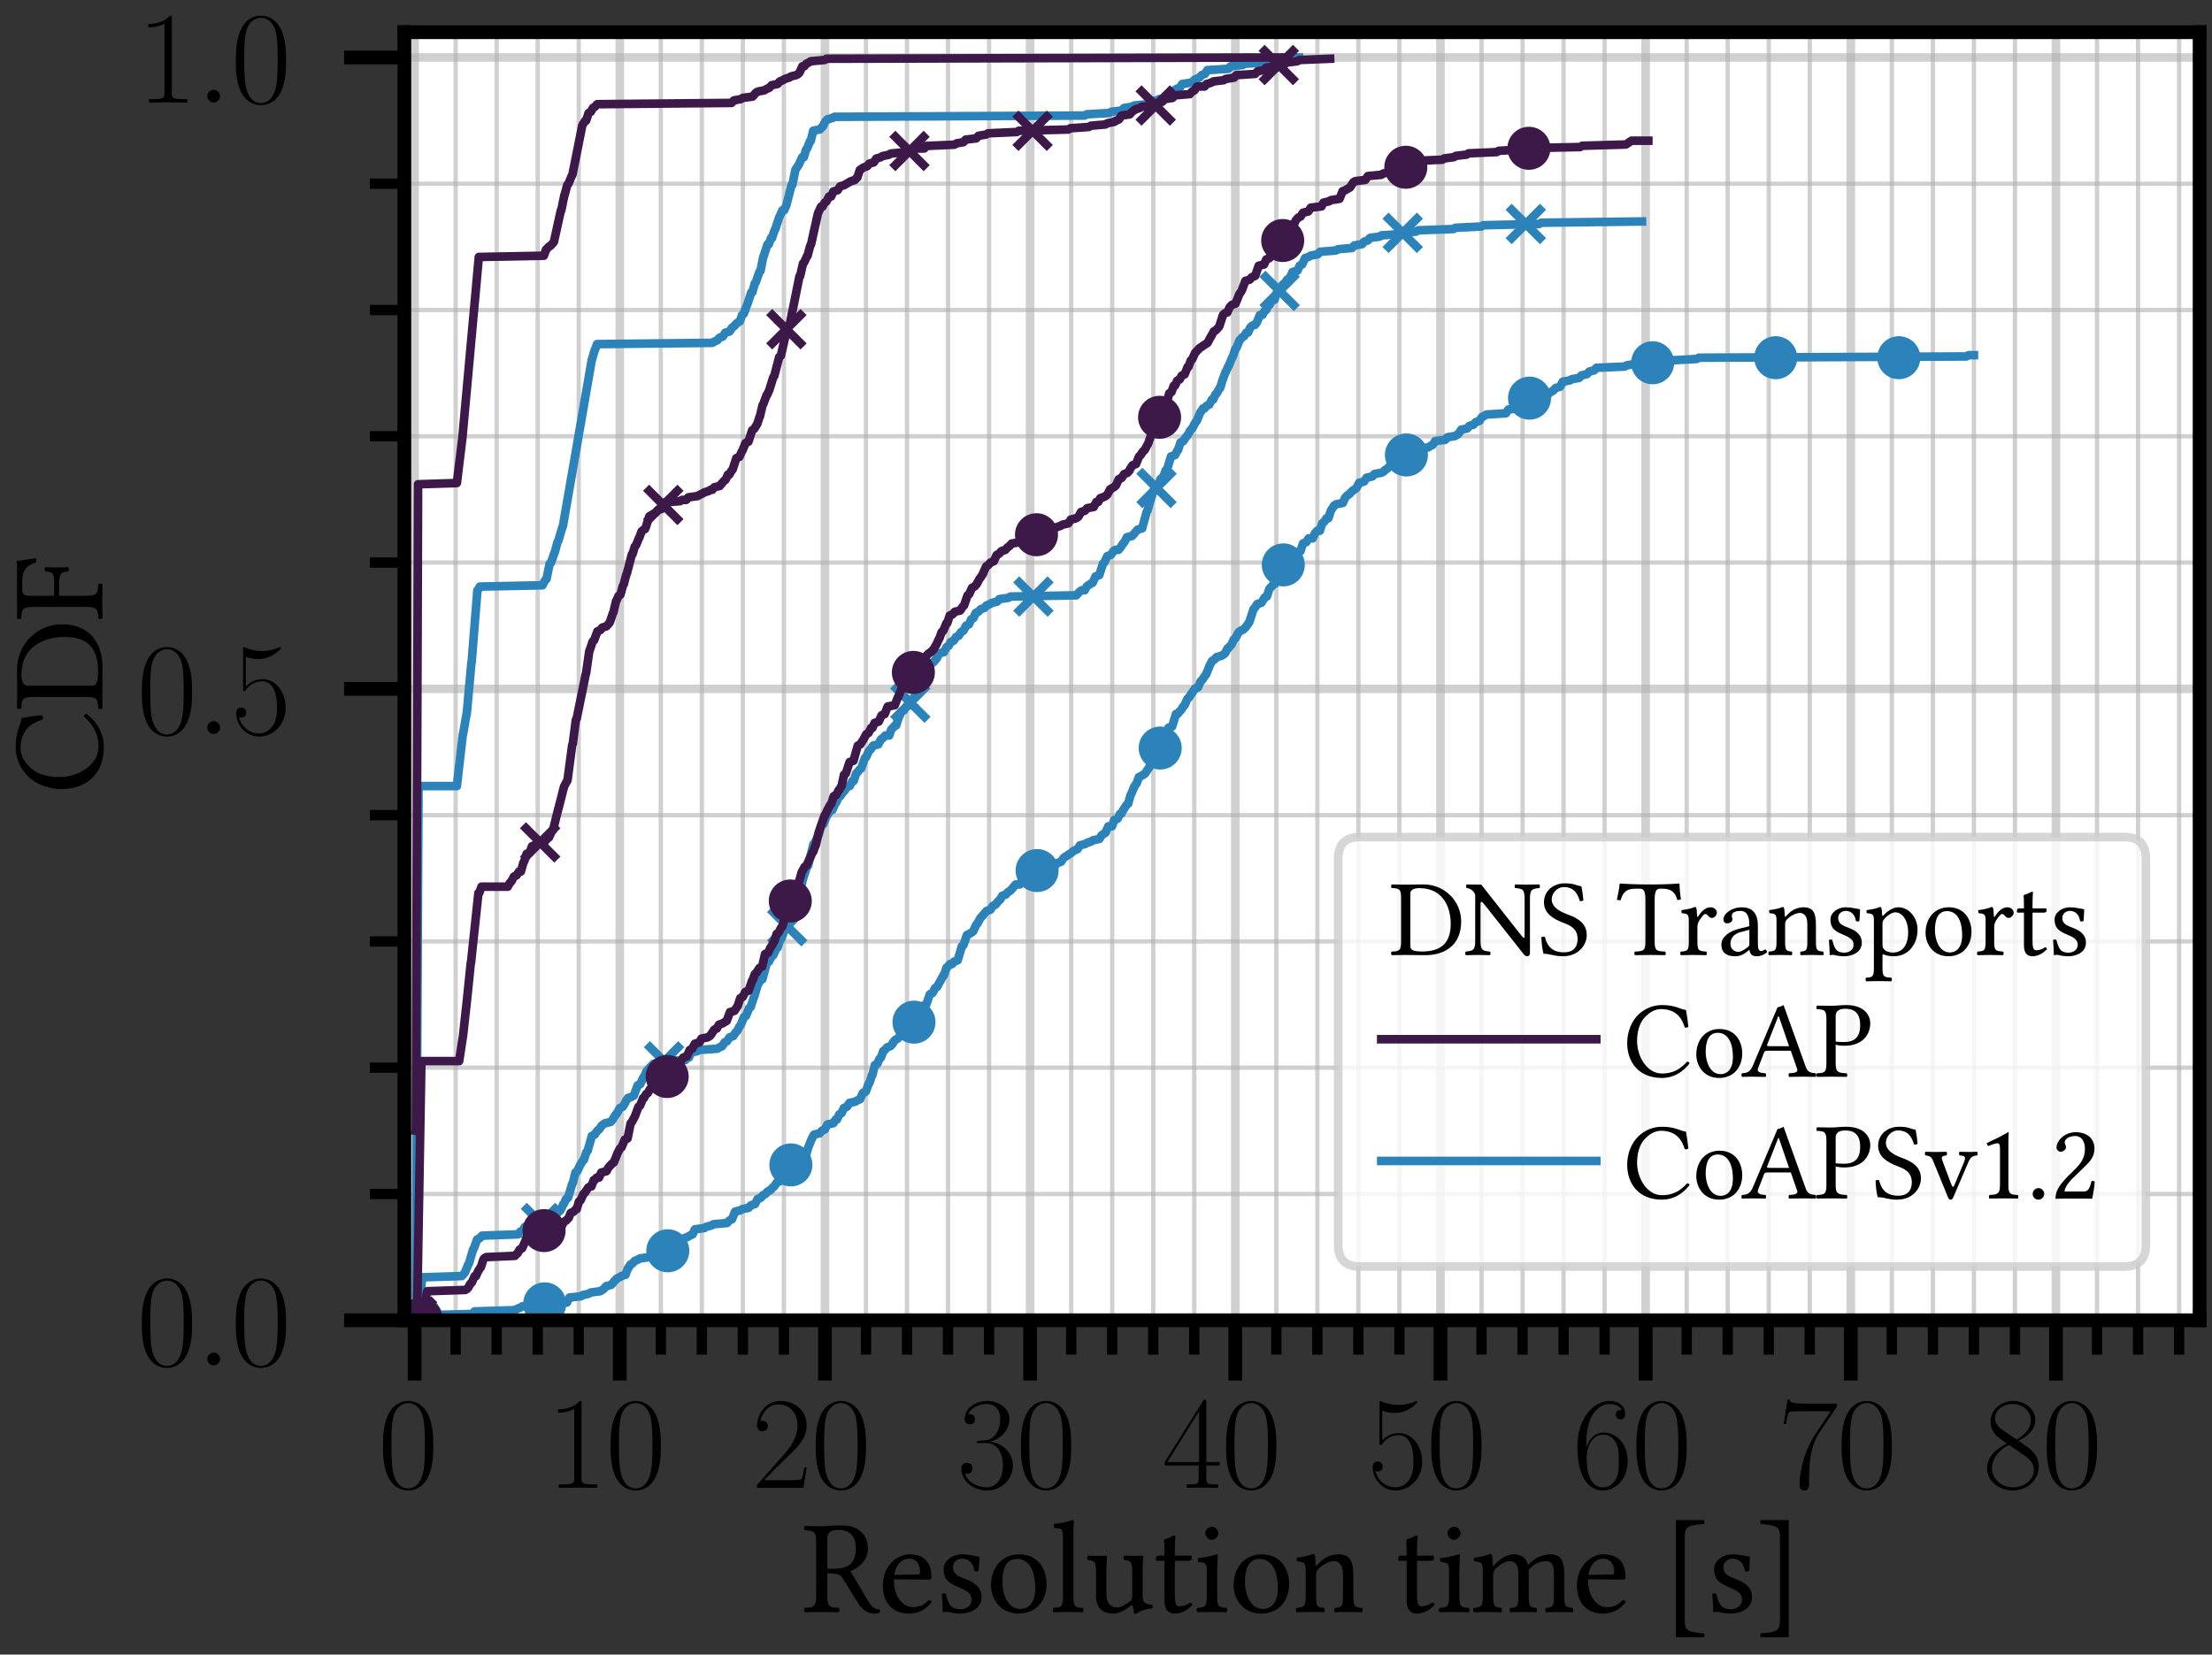 <?xml version="1.0" encoding="utf-8" standalone="no"?>
<!DOCTYPE svg PUBLIC "-//W3C//DTD SVG 1.1//EN"
  "http://www.w3.org/Graphics/SVG/1.1/DTD/svg11.dtd">
<svg xmlns:xlink="http://www.w3.org/1999/xlink" width="128.495pt" height="96.141pt" viewBox="0 0 128.495 96.141" xmlns="http://www.w3.org/2000/svg" version="1.1">
 <rect x="0" y="0" width="128.495" height="96.141" fill="#333333" stroke="none"/>
 <defs>
  <style type="text/css">*{stroke-linejoin: round; stroke-linecap: butt}</style>
 </defs>
 <g id="figure_1">
  <g id="patch_1">
   <path d="M 0 96.141 
L 128.495 96.141 
L 128.495 0 
L 0 0 
L 0 96.141 
z
" style="fill: none"/>
  </g>
  <g id="axes_1">
   <g id="patch_2">
    <path d="M 23.488 76.715 
L 127.775 76.715 
L 127.775 1.871 
L 23.488 1.871 
z
" style="fill: #ffffff"/>
   </g>
   <g id="matplotlib.axis_1">
    <g id="xtick_1">
     <g id="line2d_1">
      <path d="M 24.084 76.715 
L 24.084 1.871 
" clip-path="url(#pca7ed44e24)" style="fill: none; stroke: #b0b0b0; stroke-opacity: 0.6; stroke-width: 0.5; stroke-linecap: square"/>
     </g>
     <g id="line2d_2">
      <defs>
       <path id="m621137b021" d="M 0 0 
L 0 3.5 
" style="stroke: #000000; stroke-width: 0.8"/>
      </defs>
      <g>
       <use xlink:href="#m621137b021" x="24.084" y="76.715" style="stroke: #000000; stroke-width: 0.8"/>
      </g>
     </g>
     <g id="text_1">
      <!-- $\mathdefault{0}$ -->
      <g transform="translate(21.958 86.453) scale(0.075 -0.075)">
       <defs>
        <path id="CMR17-30" d="M 2688 2038 
C 2688 2430 2682 3099 2413 3613 
C 2176 4063 1798 4224 1466 4224 
C 1158 4224 768 4082 525 3620 
C 269 3137 243 2539 243 2038 
C 243 1671 250 1112 448 623 
C 723 -39 1216 -128 1466 -128 
C 1760 -128 2208 -7 2470 604 
C 2662 1048 2688 1568 2688 2038 
z
M 1466 -26 
C 1056 -26 813 328 723 816 
C 653 1196 653 1749 653 2109 
C 653 2604 653 3015 736 3407 
C 858 3954 1216 4121 1466 4121 
C 1728 4121 2067 3947 2189 3420 
C 2272 3054 2278 2623 2278 2109 
C 2278 1691 2278 1176 2202 797 
C 2067 96 1690 -26 1466 -26 
z
" transform="scale(0.016)"/>
       </defs>
       <use xlink:href="#CMR17-30" transform="scale(0.996)"/>
      </g>
     </g>
    </g>
    <g id="xtick_2">
     <g id="line2d_3">
      <path d="M 36.003 76.715 
L 36.003 1.871 
" clip-path="url(#pca7ed44e24)" style="fill: none; stroke: #b0b0b0; stroke-opacity: 0.6; stroke-width: 0.5; stroke-linecap: square"/>
     </g>
     <g id="line2d_4">
      <g>
       <use xlink:href="#m621137b021" x="36.003" y="76.715" style="stroke: #000000; stroke-width: 0.8"/>
      </g>
     </g>
     <g id="text_2">
      <!-- $\mathdefault{10}$ -->
      <g transform="translate(31.75 86.453) scale(0.075 -0.075)">
       <defs>
        <path id="CMR17-31" d="M 1702 4083 
C 1702 4217 1696 4224 1606 4224 
C 1357 3927 979 3833 621 3820 
C 602 3820 570 3820 563 3808 
C 557 3795 557 3782 557 3648 
C 755 3648 1088 3686 1344 3839 
L 1344 467 
C 1344 243 1331 166 781 166 
L 589 166 
L 589 0 
C 896 6 1216 12 1523 12 
C 1830 12 2150 6 2458 0 
L 2458 166 
L 2266 166 
C 1715 166 1702 236 1702 467 
L 1702 4083 
z
" transform="scale(0.016)"/>
       </defs>
       <use xlink:href="#CMR17-31" transform="scale(0.996)"/>
       <use xlink:href="#CMR17-30" transform="translate(45.69 0) scale(0.996)"/>
      </g>
     </g>
    </g>
    <g id="xtick_3">
     <g id="line2d_5">
      <path d="M 47.921 76.715 
L 47.921 1.871 
" clip-path="url(#pca7ed44e24)" style="fill: none; stroke: #b0b0b0; stroke-opacity: 0.6; stroke-width: 0.5; stroke-linecap: square"/>
     </g>
     <g id="line2d_6">
      <g>
       <use xlink:href="#m621137b021" x="47.921" y="76.715" style="stroke: #000000; stroke-width: 0.8"/>
      </g>
     </g>
     <g id="text_3">
      <!-- $\mathdefault{20}$ -->
      <g transform="translate(43.668 86.453) scale(0.075 -0.075)">
       <defs>
        <path id="CMR17-32" d="M 2669 990 
L 2554 990 
C 2490 537 2438 460 2413 422 
C 2381 371 1920 371 1830 371 
L 602 371 
C 832 620 1280 1073 1824 1596 
C 2214 1966 2669 2400 2669 3033 
C 2669 3788 2067 4224 1395 4224 
C 691 4224 262 3603 262 3027 
C 262 2777 448 2745 525 2745 
C 589 2745 781 2783 781 3007 
C 781 3206 614 3264 525 3264 
C 486 3264 448 3257 422 3244 
C 544 3788 915 4057 1306 4057 
C 1862 4057 2227 3616 2227 3033 
C 2227 2477 1901 1998 1536 1583 
L 262 147 
L 262 0 
L 2515 0 
L 2669 990 
z
" transform="scale(0.016)"/>
       </defs>
       <use xlink:href="#CMR17-32" transform="scale(0.996)"/>
       <use xlink:href="#CMR17-30" transform="translate(45.69 0) scale(0.996)"/>
      </g>
     </g>
    </g>
    <g id="xtick_4">
     <g id="line2d_7">
      <path d="M 59.84 76.715 
L 59.84 1.871 
" clip-path="url(#pca7ed44e24)" style="fill: none; stroke: #b0b0b0; stroke-opacity: 0.6; stroke-width: 0.5; stroke-linecap: square"/>
     </g>
     <g id="line2d_8">
      <g>
       <use xlink:href="#m621137b021" x="59.84" y="76.715" style="stroke: #000000; stroke-width: 0.8"/>
      </g>
     </g>
     <g id="text_4">
      <!-- $\mathdefault{30}$ -->
      <g transform="translate(55.587 86.453) scale(0.075 -0.075)">
       <defs>
        <path id="CMR17-33" d="M 1414 2176 
C 1984 2176 2234 1673 2234 1094 
C 2234 322 1824 25 1453 25 
C 1114 25 563 193 390 691 
C 422 678 454 678 486 678 
C 640 678 755 780 755 947 
C 755 1132 614 1216 486 1216 
C 378 1216 211 1164 211 927 
C 211 335 787 -128 1466 -128 
C 2176 -128 2720 432 2720 1087 
C 2720 1718 2208 2176 1600 2246 
C 2086 2347 2554 2776 2554 3353 
C 2554 3856 2048 4224 1472 4224 
C 890 4224 378 3862 378 3347 
C 378 3123 544 3084 627 3084 
C 762 3084 877 3167 877 3334 
C 877 3500 762 3584 627 3584 
C 602 3584 570 3584 544 3571 
C 730 3999 1235 4076 1459 4076 
C 1683 4076 2106 3966 2106 3347 
C 2106 3167 2080 2851 1862 2574 
C 1670 2329 1453 2316 1242 2297 
C 1210 2297 1062 2284 1037 2284 
C 992 2278 966 2272 966 2227 
C 966 2182 973 2176 1101 2176 
L 1414 2176 
z
" transform="scale(0.016)"/>
       </defs>
       <use xlink:href="#CMR17-33" transform="scale(0.996)"/>
       <use xlink:href="#CMR17-30" transform="translate(45.69 0) scale(0.996)"/>
      </g>
     </g>
    </g>
    <g id="xtick_5">
     <g id="line2d_9">
      <path d="M 71.758 76.715 
L 71.758 1.871 
" clip-path="url(#pca7ed44e24)" style="fill: none; stroke: #b0b0b0; stroke-opacity: 0.6; stroke-width: 0.5; stroke-linecap: square"/>
     </g>
     <g id="line2d_10">
      <g>
       <use xlink:href="#m621137b021" x="71.758" y="76.715" style="stroke: #000000; stroke-width: 0.8"/>
      </g>
     </g>
     <g id="text_5">
      <!-- $\mathdefault{40}$ -->
      <g transform="translate(67.505 86.453) scale(0.075 -0.075)">
       <defs>
        <path id="CMR17-34" d="M 2150 4147 
C 2150 4281 2144 4288 2029 4288 
L 128 1254 
L 128 1088 
L 1779 1088 
L 1779 460 
C 1779 230 1766 166 1318 166 
L 1197 166 
L 1197 0 
C 1402 12 1747 12 1965 12 
C 2182 12 2528 12 2733 0 
L 2733 166 
L 2611 166 
C 2163 166 2150 230 2150 460 
L 2150 1088 
L 2803 1088 
L 2803 1254 
L 2150 1254 
L 2150 4147 
z
M 1798 3723 
L 1798 1254 
L 256 1254 
L 1798 3723 
z
" transform="scale(0.016)"/>
       </defs>
       <use xlink:href="#CMR17-34" transform="scale(0.996)"/>
       <use xlink:href="#CMR17-30" transform="translate(45.69 0) scale(0.996)"/>
      </g>
     </g>
    </g>
    <g id="xtick_6">
     <g id="line2d_11">
      <path d="M 83.677 76.715 
L 83.677 1.871 
" clip-path="url(#pca7ed44e24)" style="fill: none; stroke: #b0b0b0; stroke-opacity: 0.6; stroke-width: 0.5; stroke-linecap: square"/>
     </g>
     <g id="line2d_12">
      <g>
       <use xlink:href="#m621137b021" x="83.677" y="76.715" style="stroke: #000000; stroke-width: 0.8"/>
      </g>
     </g>
     <g id="text_6">
      <!-- $\mathdefault{50}$ -->
      <g transform="translate(79.424 86.453) scale(0.075 -0.075)">
       <defs>
        <path id="CMR17-35" d="M 730 3750 
C 794 3724 1056 3641 1325 3641 
C 1920 3641 2246 3961 2432 4140 
C 2432 4191 2432 4224 2394 4224 
C 2387 4224 2374 4224 2323 4198 
C 2099 4102 1837 4032 1517 4032 
C 1325 4032 1037 4055 723 4191 
C 653 4224 640 4224 634 4224 
C 602 4224 595 4217 595 4090 
L 595 2231 
C 595 2113 595 2080 659 2080 
C 691 2080 704 2093 736 2139 
C 941 2435 1222 2560 1542 2560 
C 1766 2560 2246 2415 2246 1293 
C 2246 1087 2246 716 2054 422 
C 1894 159 1645 25 1370 25 
C 947 25 518 319 403 812 
C 429 806 480 793 506 793 
C 589 793 749 838 749 1036 
C 749 1209 627 1280 506 1280 
C 358 1280 262 1190 262 1011 
C 262 454 704 -128 1382 -128 
C 2042 -128 2669 441 2669 1267 
C 2669 2054 2170 2662 1549 2662 
C 1222 2662 947 2540 730 2304 
L 730 3750 
z
" transform="scale(0.016)"/>
       </defs>
       <use xlink:href="#CMR17-35" transform="scale(0.996)"/>
       <use xlink:href="#CMR17-30" transform="translate(45.69 0) scale(0.996)"/>
      </g>
     </g>
    </g>
    <g id="xtick_7">
     <g id="line2d_13">
      <path d="M 95.595 76.715 
L 95.595 1.871 
" clip-path="url(#pca7ed44e24)" style="fill: none; stroke: #b0b0b0; stroke-opacity: 0.6; stroke-width: 0.5; stroke-linecap: square"/>
     </g>
     <g id="line2d_14">
      <g>
       <use xlink:href="#m621137b021" x="95.595" y="76.715" style="stroke: #000000; stroke-width: 0.8"/>
      </g>
     </g>
     <g id="text_7">
      <!-- $\mathdefault{60}$ -->
      <g transform="translate(91.342 86.453) scale(0.075 -0.075)">
       <defs>
        <path id="CMR17-36" d="M 678 2198 
C 678 3712 1395 4076 1811 4076 
C 1946 4076 2272 4049 2400 3782 
C 2298 3782 2106 3782 2106 3558 
C 2106 3385 2246 3328 2336 3328 
C 2394 3328 2566 3353 2566 3571 
C 2566 3987 2246 4224 1805 4224 
C 1043 4224 243 3411 243 2011 
C 243 257 966 -128 1478 -128 
C 2099 -128 2688 431 2688 1295 
C 2688 2101 2170 2688 1517 2688 
C 1126 2688 838 2430 678 1979 
L 678 2198 
z
M 1478 25 
C 691 25 691 1212 691 1450 
C 691 1914 909 2585 1504 2585 
C 1613 2585 1926 2585 2138 2140 
C 2253 1889 2253 1624 2253 1302 
C 2253 954 2253 696 2118 438 
C 1978 173 1773 25 1478 25 
z
" transform="scale(0.016)"/>
       </defs>
       <use xlink:href="#CMR17-36" transform="scale(0.996)"/>
       <use xlink:href="#CMR17-30" transform="translate(45.69 0) scale(0.996)"/>
      </g>
     </g>
    </g>
    <g id="xtick_8">
     <g id="line2d_15">
      <path d="M 107.514 76.715 
L 107.514 1.871 
" clip-path="url(#pca7ed44e24)" style="fill: none; stroke: #b0b0b0; stroke-opacity: 0.6; stroke-width: 0.5; stroke-linecap: square"/>
     </g>
     <g id="line2d_16">
      <g>
       <use xlink:href="#m621137b021" x="107.514" y="76.715" style="stroke: #000000; stroke-width: 0.8"/>
      </g>
     </g>
     <g id="text_8">
      <!-- $\mathdefault{70}$ -->
      <g transform="translate(103.261 86.453) scale(0.075 -0.075)">
       <defs>
        <path id="CMR17-37" d="M 2886 3955 
L 2886 4096 
L 1382 4096 
C 634 4096 621 4166 595 4288 
L 480 4288 
L 294 3104 
L 410 3104 
C 429 3226 474 3552 550 3673 
C 589 3724 1062 3724 1171 3724 
L 2579 3724 
L 1869 2670 
C 1395 1961 1069 1003 1069 166 
C 1069 89 1069 -128 1299 -128 
C 1530 -128 1530 89 1530 172 
L 1530 466 
C 1530 1514 1709 2204 2003 2644 
L 2886 3955 
z
" transform="scale(0.016)"/>
       </defs>
       <use xlink:href="#CMR17-37" transform="scale(0.996)"/>
       <use xlink:href="#CMR17-30" transform="translate(45.69 0) scale(0.996)"/>
      </g>
     </g>
    </g>
    <g id="xtick_9">
     <g id="line2d_17">
      <path d="M 119.432 76.715 
L 119.432 1.871 
" clip-path="url(#pca7ed44e24)" style="fill: none; stroke: #b0b0b0; stroke-opacity: 0.6; stroke-width: 0.5; stroke-linecap: square"/>
     </g>
     <g id="line2d_18">
      <g>
       <use xlink:href="#m621137b021" x="119.432" y="76.715" style="stroke: #000000; stroke-width: 0.8"/>
      </g>
     </g>
     <g id="text_9">
      <!-- $\mathdefault{80}$ -->
      <g transform="translate(115.179 86.453) scale(0.075 -0.075)">
       <defs>
        <path id="CMR17-38" d="M 1741 2289 
C 2144 2494 2554 2803 2554 3298 
C 2554 3884 1990 4224 1472 4224 
C 890 4224 378 3800 378 3215 
C 378 3054 416 2777 666 2533 
C 730 2469 998 2276 1171 2154 
C 883 2006 211 1652 211 945 
C 211 282 838 -128 1459 -128 
C 2144 -128 2720 366 2720 1022 
C 2720 1607 2330 1877 2074 2051 
L 1741 2289 
z
M 902 2855 
C 851 2887 595 3086 595 3388 
C 595 3781 998 4076 1459 4076 
C 1965 4076 2336 3716 2336 3298 
C 2336 2700 1670 2359 1638 2359 
C 1632 2359 1626 2359 1574 2398 
L 902 2855 
z
M 2080 1536 
C 2176 1466 2483 1253 2483 861 
C 2483 385 2010 25 1472 25 
C 890 25 448 443 448 951 
C 448 1459 838 1884 1280 2083 
L 2080 1536 
z
" transform="scale(0.016)"/>
       </defs>
       <use xlink:href="#CMR17-38" transform="scale(0.996)"/>
       <use xlink:href="#CMR17-30" transform="translate(45.69 0) scale(0.996)"/>
      </g>
     </g>
    </g>
    <g id="xtick_10">
     <g id="line2d_19">
      <path d="M 26.468 76.715 
L 26.468 1.871 
" clip-path="url(#pca7ed44e24)" style="fill: none; stroke: #b0b0b0; stroke-opacity: 0.6; stroke-width: 0.25; stroke-linecap: square"/>
     </g>
     <g id="line2d_20">
      <defs>
       <path id="m2545c992a7" d="M 0 0 
L 0 2 
" style="stroke: #000000; stroke-width: 0.6"/>
      </defs>
      <g>
       <use xlink:href="#m2545c992a7" x="26.468" y="76.715" style="stroke: #000000; stroke-width: 0.6"/>
      </g>
     </g>
    </g>
    <g id="xtick_11">
     <g id="line2d_21">
      <path d="M 28.852 76.715 
L 28.852 1.871 
" clip-path="url(#pca7ed44e24)" style="fill: none; stroke: #b0b0b0; stroke-opacity: 0.6; stroke-width: 0.25; stroke-linecap: square"/>
     </g>
     <g id="line2d_22">
      <g>
       <use xlink:href="#m2545c992a7" x="28.852" y="76.715" style="stroke: #000000; stroke-width: 0.6"/>
      </g>
     </g>
    </g>
    <g id="xtick_12">
     <g id="line2d_23">
      <path d="M 31.235 76.715 
L 31.235 1.871 
" clip-path="url(#pca7ed44e24)" style="fill: none; stroke: #b0b0b0; stroke-opacity: 0.6; stroke-width: 0.25; stroke-linecap: square"/>
     </g>
     <g id="line2d_24">
      <g>
       <use xlink:href="#m2545c992a7" x="31.235" y="76.715" style="stroke: #000000; stroke-width: 0.6"/>
      </g>
     </g>
    </g>
    <g id="xtick_13">
     <g id="line2d_25">
      <path d="M 33.619 76.715 
L 33.619 1.871 
" clip-path="url(#pca7ed44e24)" style="fill: none; stroke: #b0b0b0; stroke-opacity: 0.6; stroke-width: 0.25; stroke-linecap: square"/>
     </g>
     <g id="line2d_26">
      <g>
       <use xlink:href="#m2545c992a7" x="33.619" y="76.715" style="stroke: #000000; stroke-width: 0.6"/>
      </g>
     </g>
    </g>
    <g id="xtick_14">
     <g id="line2d_27">
      <path d="M 38.387 76.715 
L 38.387 1.871 
" clip-path="url(#pca7ed44e24)" style="fill: none; stroke: #b0b0b0; stroke-opacity: 0.6; stroke-width: 0.25; stroke-linecap: square"/>
     </g>
     <g id="line2d_28">
      <g>
       <use xlink:href="#m2545c992a7" x="38.387" y="76.715" style="stroke: #000000; stroke-width: 0.6"/>
      </g>
     </g>
    </g>
    <g id="xtick_15">
     <g id="line2d_29">
      <path d="M 40.77 76.715 
L 40.77 1.871 
" clip-path="url(#pca7ed44e24)" style="fill: none; stroke: #b0b0b0; stroke-opacity: 0.6; stroke-width: 0.25; stroke-linecap: square"/>
     </g>
     <g id="line2d_30">
      <g>
       <use xlink:href="#m2545c992a7" x="40.77" y="76.715" style="stroke: #000000; stroke-width: 0.6"/>
      </g>
     </g>
    </g>
    <g id="xtick_16">
     <g id="line2d_31">
      <path d="M 43.154 76.715 
L 43.154 1.871 
" clip-path="url(#pca7ed44e24)" style="fill: none; stroke: #b0b0b0; stroke-opacity: 0.6; stroke-width: 0.25; stroke-linecap: square"/>
     </g>
     <g id="line2d_32">
      <g>
       <use xlink:href="#m2545c992a7" x="43.154" y="76.715" style="stroke: #000000; stroke-width: 0.6"/>
      </g>
     </g>
    </g>
    <g id="xtick_17">
     <g id="line2d_33">
      <path d="M 45.538 76.715 
L 45.538 1.871 
" clip-path="url(#pca7ed44e24)" style="fill: none; stroke: #b0b0b0; stroke-opacity: 0.6; stroke-width: 0.25; stroke-linecap: square"/>
     </g>
     <g id="line2d_34">
      <g>
       <use xlink:href="#m2545c992a7" x="45.538" y="76.715" style="stroke: #000000; stroke-width: 0.6"/>
      </g>
     </g>
    </g>
    <g id="xtick_18">
     <g id="line2d_35">
      <path d="M 50.305 76.715 
L 50.305 1.871 
" clip-path="url(#pca7ed44e24)" style="fill: none; stroke: #b0b0b0; stroke-opacity: 0.6; stroke-width: 0.25; stroke-linecap: square"/>
     </g>
     <g id="line2d_36">
      <g>
       <use xlink:href="#m2545c992a7" x="50.305" y="76.715" style="stroke: #000000; stroke-width: 0.6"/>
      </g>
     </g>
    </g>
    <g id="xtick_19">
     <g id="line2d_37">
      <path d="M 52.689 76.715 
L 52.689 1.871 
" clip-path="url(#pca7ed44e24)" style="fill: none; stroke: #b0b0b0; stroke-opacity: 0.6; stroke-width: 0.25; stroke-linecap: square"/>
     </g>
     <g id="line2d_38">
      <g>
       <use xlink:href="#m2545c992a7" x="52.689" y="76.715" style="stroke: #000000; stroke-width: 0.6"/>
      </g>
     </g>
    </g>
    <g id="xtick_20">
     <g id="line2d_39">
      <path d="M 55.072 76.715 
L 55.072 1.871 
" clip-path="url(#pca7ed44e24)" style="fill: none; stroke: #b0b0b0; stroke-opacity: 0.6; stroke-width: 0.25; stroke-linecap: square"/>
     </g>
     <g id="line2d_40">
      <g>
       <use xlink:href="#m2545c992a7" x="55.072" y="76.715" style="stroke: #000000; stroke-width: 0.6"/>
      </g>
     </g>
    </g>
    <g id="xtick_21">
     <g id="line2d_41">
      <path d="M 57.456 76.715 
L 57.456 1.871 
" clip-path="url(#pca7ed44e24)" style="fill: none; stroke: #b0b0b0; stroke-opacity: 0.6; stroke-width: 0.25; stroke-linecap: square"/>
     </g>
     <g id="line2d_42">
      <g>
       <use xlink:href="#m2545c992a7" x="57.456" y="76.715" style="stroke: #000000; stroke-width: 0.6"/>
      </g>
     </g>
    </g>
    <g id="xtick_22">
     <g id="line2d_43">
      <path d="M 62.224 76.715 
L 62.224 1.871 
" clip-path="url(#pca7ed44e24)" style="fill: none; stroke: #b0b0b0; stroke-opacity: 0.6; stroke-width: 0.25; stroke-linecap: square"/>
     </g>
     <g id="line2d_44">
      <g>
       <use xlink:href="#m2545c992a7" x="62.224" y="76.715" style="stroke: #000000; stroke-width: 0.6"/>
      </g>
     </g>
    </g>
    <g id="xtick_23">
     <g id="line2d_45">
      <path d="M 64.607 76.715 
L 64.607 1.871 
" clip-path="url(#pca7ed44e24)" style="fill: none; stroke: #b0b0b0; stroke-opacity: 0.6; stroke-width: 0.25; stroke-linecap: square"/>
     </g>
     <g id="line2d_46">
      <g>
       <use xlink:href="#m2545c992a7" x="64.607" y="76.715" style="stroke: #000000; stroke-width: 0.6"/>
      </g>
     </g>
    </g>
    <g id="xtick_24">
     <g id="line2d_47">
      <path d="M 66.991 76.715 
L 66.991 1.871 
" clip-path="url(#pca7ed44e24)" style="fill: none; stroke: #b0b0b0; stroke-opacity: 0.6; stroke-width: 0.25; stroke-linecap: square"/>
     </g>
     <g id="line2d_48">
      <g>
       <use xlink:href="#m2545c992a7" x="66.991" y="76.715" style="stroke: #000000; stroke-width: 0.6"/>
      </g>
     </g>
    </g>
    <g id="xtick_25">
     <g id="line2d_49">
      <path d="M 69.375 76.715 
L 69.375 1.871 
" clip-path="url(#pca7ed44e24)" style="fill: none; stroke: #b0b0b0; stroke-opacity: 0.6; stroke-width: 0.25; stroke-linecap: square"/>
     </g>
     <g id="line2d_50">
      <g>
       <use xlink:href="#m2545c992a7" x="69.375" y="76.715" style="stroke: #000000; stroke-width: 0.6"/>
      </g>
     </g>
    </g>
    <g id="xtick_26">
     <g id="line2d_51">
      <path d="M 74.142 76.715 
L 74.142 1.871 
" clip-path="url(#pca7ed44e24)" style="fill: none; stroke: #b0b0b0; stroke-opacity: 0.6; stroke-width: 0.25; stroke-linecap: square"/>
     </g>
     <g id="line2d_52">
      <g>
       <use xlink:href="#m2545c992a7" x="74.142" y="76.715" style="stroke: #000000; stroke-width: 0.6"/>
      </g>
     </g>
    </g>
    <g id="xtick_27">
     <g id="line2d_53">
      <path d="M 76.526 76.715 
L 76.526 1.871 
" clip-path="url(#pca7ed44e24)" style="fill: none; stroke: #b0b0b0; stroke-opacity: 0.6; stroke-width: 0.25; stroke-linecap: square"/>
     </g>
     <g id="line2d_54">
      <g>
       <use xlink:href="#m2545c992a7" x="76.526" y="76.715" style="stroke: #000000; stroke-width: 0.6"/>
      </g>
     </g>
    </g>
    <g id="xtick_28">
     <g id="line2d_55">
      <path d="M 78.91 76.715 
L 78.91 1.871 
" clip-path="url(#pca7ed44e24)" style="fill: none; stroke: #b0b0b0; stroke-opacity: 0.6; stroke-width: 0.25; stroke-linecap: square"/>
     </g>
     <g id="line2d_56">
      <g>
       <use xlink:href="#m2545c992a7" x="78.91" y="76.715" style="stroke: #000000; stroke-width: 0.6"/>
      </g>
     </g>
    </g>
    <g id="xtick_29">
     <g id="line2d_57">
      <path d="M 81.293 76.715 
L 81.293 1.871 
" clip-path="url(#pca7ed44e24)" style="fill: none; stroke: #b0b0b0; stroke-opacity: 0.6; stroke-width: 0.25; stroke-linecap: square"/>
     </g>
     <g id="line2d_58">
      <g>
       <use xlink:href="#m2545c992a7" x="81.293" y="76.715" style="stroke: #000000; stroke-width: 0.6"/>
      </g>
     </g>
    </g>
    <g id="xtick_30">
     <g id="line2d_59">
      <path d="M 86.061 76.715 
L 86.061 1.871 
" clip-path="url(#pca7ed44e24)" style="fill: none; stroke: #b0b0b0; stroke-opacity: 0.6; stroke-width: 0.25; stroke-linecap: square"/>
     </g>
     <g id="line2d_60">
      <g>
       <use xlink:href="#m2545c992a7" x="86.061" y="76.715" style="stroke: #000000; stroke-width: 0.6"/>
      </g>
     </g>
    </g>
    <g id="xtick_31">
     <g id="line2d_61">
      <path d="M 88.444 76.715 
L 88.444 1.871 
" clip-path="url(#pca7ed44e24)" style="fill: none; stroke: #b0b0b0; stroke-opacity: 0.6; stroke-width: 0.25; stroke-linecap: square"/>
     </g>
     <g id="line2d_62">
      <g>
       <use xlink:href="#m2545c992a7" x="88.444" y="76.715" style="stroke: #000000; stroke-width: 0.6"/>
      </g>
     </g>
    </g>
    <g id="xtick_32">
     <g id="line2d_63">
      <path d="M 90.828 76.715 
L 90.828 1.871 
" clip-path="url(#pca7ed44e24)" style="fill: none; stroke: #b0b0b0; stroke-opacity: 0.6; stroke-width: 0.25; stroke-linecap: square"/>
     </g>
     <g id="line2d_64">
      <g>
       <use xlink:href="#m2545c992a7" x="90.828" y="76.715" style="stroke: #000000; stroke-width: 0.6"/>
      </g>
     </g>
    </g>
    <g id="xtick_33">
     <g id="line2d_65">
      <path d="M 93.212 76.715 
L 93.212 1.871 
" clip-path="url(#pca7ed44e24)" style="fill: none; stroke: #b0b0b0; stroke-opacity: 0.6; stroke-width: 0.25; stroke-linecap: square"/>
     </g>
     <g id="line2d_66">
      <g>
       <use xlink:href="#m2545c992a7" x="93.212" y="76.715" style="stroke: #000000; stroke-width: 0.6"/>
      </g>
     </g>
    </g>
    <g id="xtick_34">
     <g id="line2d_67">
      <path d="M 97.979 76.715 
L 97.979 1.871 
" clip-path="url(#pca7ed44e24)" style="fill: none; stroke: #b0b0b0; stroke-opacity: 0.6; stroke-width: 0.25; stroke-linecap: square"/>
     </g>
     <g id="line2d_68">
      <g>
       <use xlink:href="#m2545c992a7" x="97.979" y="76.715" style="stroke: #000000; stroke-width: 0.6"/>
      </g>
     </g>
    </g>
    <g id="xtick_35">
     <g id="line2d_69">
      <path d="M 100.363 76.715 
L 100.363 1.871 
" clip-path="url(#pca7ed44e24)" style="fill: none; stroke: #b0b0b0; stroke-opacity: 0.6; stroke-width: 0.25; stroke-linecap: square"/>
     </g>
     <g id="line2d_70">
      <g>
       <use xlink:href="#m2545c992a7" x="100.363" y="76.715" style="stroke: #000000; stroke-width: 0.6"/>
      </g>
     </g>
    </g>
    <g id="xtick_36">
     <g id="line2d_71">
      <path d="M 102.747 76.715 
L 102.747 1.871 
" clip-path="url(#pca7ed44e24)" style="fill: none; stroke: #b0b0b0; stroke-opacity: 0.6; stroke-width: 0.25; stroke-linecap: square"/>
     </g>
     <g id="line2d_72">
      <g>
       <use xlink:href="#m2545c992a7" x="102.747" y="76.715" style="stroke: #000000; stroke-width: 0.6"/>
      </g>
     </g>
    </g>
    <g id="xtick_37">
     <g id="line2d_73">
      <path d="M 105.13 76.715 
L 105.13 1.871 
" clip-path="url(#pca7ed44e24)" style="fill: none; stroke: #b0b0b0; stroke-opacity: 0.6; stroke-width: 0.25; stroke-linecap: square"/>
     </g>
     <g id="line2d_74">
      <g>
       <use xlink:href="#m2545c992a7" x="105.13" y="76.715" style="stroke: #000000; stroke-width: 0.6"/>
      </g>
     </g>
    </g>
    <g id="xtick_38">
     <g id="line2d_75">
      <path d="M 109.898 76.715 
L 109.898 1.871 
" clip-path="url(#pca7ed44e24)" style="fill: none; stroke: #b0b0b0; stroke-opacity: 0.6; stroke-width: 0.25; stroke-linecap: square"/>
     </g>
     <g id="line2d_76">
      <g>
       <use xlink:href="#m2545c992a7" x="109.898" y="76.715" style="stroke: #000000; stroke-width: 0.6"/>
      </g>
     </g>
    </g>
    <g id="xtick_39">
     <g id="line2d_77">
      <path d="M 112.281 76.715 
L 112.281 1.871 
" clip-path="url(#pca7ed44e24)" style="fill: none; stroke: #b0b0b0; stroke-opacity: 0.6; stroke-width: 0.25; stroke-linecap: square"/>
     </g>
     <g id="line2d_78">
      <g>
       <use xlink:href="#m2545c992a7" x="112.281" y="76.715" style="stroke: #000000; stroke-width: 0.6"/>
      </g>
     </g>
    </g>
    <g id="xtick_40">
     <g id="line2d_79">
      <path d="M 114.665 76.715 
L 114.665 1.871 
" clip-path="url(#pca7ed44e24)" style="fill: none; stroke: #b0b0b0; stroke-opacity: 0.6; stroke-width: 0.25; stroke-linecap: square"/>
     </g>
     <g id="line2d_80">
      <g>
       <use xlink:href="#m2545c992a7" x="114.665" y="76.715" style="stroke: #000000; stroke-width: 0.6"/>
      </g>
     </g>
    </g>
    <g id="xtick_41">
     <g id="line2d_81">
      <path d="M 117.049 76.715 
L 117.049 1.871 
" clip-path="url(#pca7ed44e24)" style="fill: none; stroke: #b0b0b0; stroke-opacity: 0.6; stroke-width: 0.25; stroke-linecap: square"/>
     </g>
     <g id="line2d_82">
      <g>
       <use xlink:href="#m2545c992a7" x="117.049" y="76.715" style="stroke: #000000; stroke-width: 0.6"/>
      </g>
     </g>
    </g>
    <g id="xtick_42">
     <g id="line2d_83">
      <path d="M 121.816 76.715 
L 121.816 1.871 
" clip-path="url(#pca7ed44e24)" style="fill: none; stroke: #b0b0b0; stroke-opacity: 0.6; stroke-width: 0.25; stroke-linecap: square"/>
     </g>
     <g id="line2d_84">
      <g>
       <use xlink:href="#m2545c992a7" x="121.816" y="76.715" style="stroke: #000000; stroke-width: 0.6"/>
      </g>
     </g>
    </g>
    <g id="xtick_43">
     <g id="line2d_85">
      <path d="M 124.2 76.715 
L 124.2 1.871 
" clip-path="url(#pca7ed44e24)" style="fill: none; stroke: #b0b0b0; stroke-opacity: 0.6; stroke-width: 0.25; stroke-linecap: square"/>
     </g>
     <g id="line2d_86">
      <g>
       <use xlink:href="#m2545c992a7" x="124.2" y="76.715" style="stroke: #000000; stroke-width: 0.6"/>
      </g>
     </g>
    </g>
    <g id="xtick_44">
     <g id="line2d_87">
      <path d="M 126.584 76.715 
L 126.584 1.871 
" clip-path="url(#pca7ed44e24)" style="fill: none; stroke: #b0b0b0; stroke-opacity: 0.6; stroke-width: 0.25; stroke-linecap: square"/>
     </g>
     <g id="line2d_88">
      <g>
       <use xlink:href="#m2545c992a7" x="126.584" y="76.715" style="stroke: #000000; stroke-width: 0.6"/>
      </g>
     </g>
    </g>
    <g id="text_10">
     <!-- Resolution time [s] -->
     <g transform="translate(46.615 93.681) scale(0.075 -0.075)">
      <defs>
       <path id="LinLibertineT-52" d="M 1741 4006 
C 2131 4006 2592 3864 2592 3101 
C 2592 2293 2138 2112 1517 2112 
L 1210 2112 
L 1210 3592 
C 1210 3780 1286 4006 1741 4006 
z
M 1210 812 
L 1210 1894 
C 1747 1894 1869 1798 1958 1651 
L 2643 537 
C 2829 206 3104 -64 3488 -64 
C 3584 -64 3693 -52 3757 -20 
C 3782 25 3776 83 3750 134 
C 3462 134 3302 356 3136 636 
L 2330 2003 
C 2605 2092 3181 2428 3181 3107 
C 3181 3431 3072 3696 2842 3915 
C 2534 4204 2138 4224 1734 4224 
C 1434 4224 1165 4179 934 4179 
C 710 4179 410 4185 109 4191 
C 70 4153 70 4019 109 3980 
C 557 3961 666 3928 666 3392 
L 666 792 
C 666 263 557 230 109 211 
C 70 172 70 38 109 0 
C 397 6 698 12 941 12 
C 1184 12 1485 6 1766 0 
C 1805 38 1805 172 1766 211 
C 1318 230 1210 263 1210 800 
L 1210 812 
z
" transform="scale(0.016)"/>
       <path id="LinLibertineT-65" d="M 794 1817 
C 915 2546 1363 2604 1517 2604 
C 1760 2604 2048 2469 2048 1927 
C 2048 1869 2022 1836 1952 1836 
L 794 1817 
z
M 2470 598 
C 2234 352 2048 249 1677 249 
C 1446 249 1178 385 979 714 
C 851 928 774 1225 774 1600 
L 2477 1587 
C 2554 1587 2598 1625 2598 1696 
C 2598 2237 2406 2816 1517 2816 
C 960 2816 237 2282 237 1302 
C 237 940 326 592 538 346 
C 755 89 1056 -64 1517 -64 
C 2003 -64 2349 160 2605 495 
C 2586 559 2547 592 2470 598 
z
" transform="scale(0.016)"/>
       <path id="LinLibertineT-73" d="M 307 885 
C 333 570 352 269 352 0 
C 416 12 480 19 512 19 
C 557 19 595 19 640 6 
C 813 -39 986 -64 1222 -64 
C 1581 -64 2240 108 2240 743 
C 2240 1180 1926 1437 1491 1597 
C 1107 1745 851 1841 851 2194 
C 851 2457 1082 2604 1299 2604 
C 1440 2604 1811 2553 1894 2008 
C 1933 1969 2061 1976 2099 2014 
C 2118 2245 2131 2482 2138 2694 
C 1939 2726 1632 2816 1299 2816 
C 826 2816 397 2508 397 2097 
C 397 1629 608 1430 1101 1225 
C 1632 1007 1754 872 1754 596 
C 1754 281 1446 147 1210 147 
C 960 147 819 230 755 301 
C 614 448 544 731 506 891 
C 467 930 346 923 307 885 
z
" transform="scale(0.016)"/>
       <path id="LinLibertineT-6f" d="M 262 1315 
C 262 660 698 -64 1606 -64 
C 2016 -64 2330 83 2547 294 
C 2835 577 2963 981 2963 1372 
C 2963 2040 2598 2816 1619 2816 
C 1197 2816 851 2643 614 2367 
C 384 2091 262 1719 262 1315 
z
M 1523 2591 
C 2074 2591 2413 2091 2413 1167 
C 2413 358 1997 160 1696 160 
C 1030 160 813 968 813 1462 
C 813 2020 947 2591 1523 2591 
z
" transform="scale(0.016)"/>
       <path id="LinLibertineT-6c" d="M 608 790 
C 608 262 538 230 147 211 
C 109 172 109 38 147 0 
C 371 6 608 12 864 12 
C 1120 12 1363 6 1574 0 
C 1613 38 1613 172 1574 211 
C 1184 230 1114 262 1114 790 
L 1114 3726 
C 1114 4140 1139 4408 1139 4408 
C 1139 4458 1114 4480 1056 4480 
C 896 4408 416 4309 160 4288 
C 147 4236 160 4134 198 4096 
C 570 4070 608 4051 608 3573 
L 608 790 
z
" transform="scale(0.016)"/>
       <path id="LinLibertineT-75" d="M 1389 -64 
C 1638 -64 1939 64 2253 319 
C 2285 345 2342 358 2349 313 
C 2368 153 2419 -64 2419 -64 
C 2470 -84 2502 -77 2541 -64 
C 2682 51 2906 147 3296 192 
C 3334 230 3334 326 3296 364 
C 2886 396 2829 517 2829 830 
L 2829 2055 
C 2829 2247 2854 2713 2854 2713 
C 2854 2732 2835 2752 2803 2752 
C 2771 2745 2675 2739 2579 2739 
C 2374 2739 2144 2745 1926 2752 
C 1888 2713 1888 2579 1926 2540 
C 2240 2521 2323 2444 2323 2023 
L 2323 792 
C 2323 670 2310 619 2221 543 
C 1984 338 1741 236 1581 236 
C 1389 236 1069 326 1069 894 
L 1069 2055 
C 1069 2247 1094 2713 1094 2713 
C 1094 2732 1075 2752 1043 2752 
C 1011 2745 915 2739 819 2739 
C 614 2739 384 2745 166 2752 
C 128 2713 128 2579 166 2540 
C 474 2515 563 2444 563 2030 
L 563 804 
C 563 364 755 -64 1389 -64 
z
" transform="scale(0.016)"/>
       <path id="LinLibertineT-74" d="M 275 2752 
C 186 2752 160 2675 160 2623 
L 160 2540 
C 160 2508 166 2502 192 2502 
L 570 2502 
L 570 570 
C 570 115 768 -64 1062 -64 
C 1357 -64 1677 76 1926 358 
C 1914 422 1875 461 1811 467 
C 1645 339 1453 288 1286 288 
C 1114 288 1075 480 1075 878 
L 1075 2502 
L 1741 2502 
C 1805 2502 1894 2527 1894 2585 
L 1894 2713 
C 1894 2739 1875 2752 1843 2752 
L 1075 2752 
L 1075 3001 
C 1075 3417 1101 3673 1101 3673 
C 1101 3712 1082 3731 1050 3731 
C 1024 3731 966 3705 909 3673 
C 838 3635 774 3603 691 3584 
C 614 3558 550 3539 550 3494 
C 550 3417 570 3462 570 2752 
L 275 2752 
z
" transform="scale(0.016)"/>
       <path id="LinLibertineT-69" d="M 576 3852 
C 576 3686 730 3519 883 3519 
C 1062 3519 1216 3692 1216 3827 
C 1216 3980 1082 4160 909 4160 
C 755 4160 576 4006 576 3852 
z
M 1158 785 
L 1158 2040 
C 1158 2356 1184 2769 1184 2769 
C 1184 2796 1152 2816 1101 2816 
C 922 2743 666 2683 224 2624 
C 211 2585 224 2483 237 2444 
C 589 2413 653 2375 653 2015 
L 653 785 
C 653 261 582 242 192 211 
C 154 172 154 38 192 0 
C 403 6 653 12 909 12 
C 1165 12 1408 6 1619 0 
C 1658 38 1658 172 1619 211 
C 1229 236 1158 261 1158 785 
z
" transform="scale(0.016)"/>
       <path id="LinLibertineT-6e" d="M 1178 2298 
C 1139 2253 1101 2240 1101 2298 
C 1094 2470 1082 2719 1050 2783 
C 1037 2816 1024 2835 973 2835 
C 794 2764 627 2707 186 2649 
C 173 2611 186 2508 198 2470 
C 544 2438 614 2406 614 2036 
L 614 791 
C 614 268 550 243 166 211 
C 128 172 128 38 166 0 
C 358 6 614 12 870 12 
C 1126 12 1318 6 1510 0 
C 1549 38 1549 172 1510 211 
C 1184 243 1120 268 1120 791 
L 1120 1838 
C 1120 1972 1178 2049 1229 2106 
C 1472 2342 1760 2483 2010 2483 
C 2138 2483 2272 2400 2349 2253 
C 2413 2125 2426 1953 2426 1761 
L 2426 791 
C 2426 268 2362 243 2029 211 
C 1997 172 1997 38 2029 0 
C 2221 6 2426 12 2682 12 
C 2938 12 3168 6 3360 0 
C 3392 38 3392 172 3360 211 
C 3002 243 2931 268 2931 791 
L 2931 1742 
C 2931 2093 2906 2400 2758 2598 
C 2650 2739 2451 2816 2227 2816 
C 1914 2816 1555 2732 1178 2298 
z
" transform="scale(0.016)"/>
       <path id="LinLibertineT-6d" d="M 1088 2298 
C 1082 2489 1069 2719 1037 2783 
C 1024 2816 1011 2835 960 2835 
C 781 2764 614 2707 173 2649 
C 160 2611 173 2508 186 2470 
C 531 2438 602 2406 602 2036 
L 602 791 
C 602 268 518 236 166 211 
C 128 172 128 38 166 0 
C 358 6 602 12 858 12 
C 1114 12 1312 6 1504 0 
C 1542 38 1542 172 1504 211 
C 1178 243 1107 268 1107 791 
L 1107 1838 
C 1107 1972 1165 2049 1216 2106 
C 1472 2355 1709 2483 1907 2483 
C 2150 2483 2330 2329 2330 1902 
L 2330 791 
C 2330 268 2278 236 1933 211 
C 1901 172 1901 38 1933 0 
C 2093 6 2330 12 2586 12 
C 2842 12 3053 6 3213 0 
C 3245 38 3245 172 3213 211 
C 2893 236 2835 268 2835 791 
L 2835 1806 
C 2835 1896 2835 1985 2829 2061 
C 3136 2400 3424 2483 3674 2483 
C 3917 2483 4058 2342 4058 1915 
L 4058 791 
C 4058 268 3994 236 3661 211 
C 3629 172 3629 38 3661 0 
C 3821 6 4058 12 4314 12 
C 4570 12 4794 6 4973 0 
C 5005 38 5005 172 4973 211 
C 4621 236 4563 268 4563 791 
L 4563 1800 
C 4563 2368 4467 2816 3904 2816 
C 3578 2816 3181 2694 2848 2342 
C 2829 2323 2790 2291 2778 2349 
C 2720 2611 2470 2816 2138 2816 
C 1766 2816 1434 2598 1165 2298 
C 1133 2266 1094 2221 1088 2298 
z
" transform="scale(0.016)"/>
       <path id="LinLibertineT-5b" d="M 691 -1217 
L 2048 -1217 
C 2086 -1178 2086 -1063 2048 -1024 
C 1165 -955 1120 -859 1120 -306 
L 1120 3576 
C 1120 4129 1171 4224 2048 4288 
C 2086 4326 2086 4441 2048 4480 
L 691 4480 
L 691 -1217 
z
" transform="scale(0.016)"/>
       <path id="LinLibertineT-5d" d="M 1587 4480 
L 230 4480 
C 192 4441 192 4326 230 4288 
C 1114 4218 1158 4123 1158 3570 
L 1158 -313 
C 1158 -866 1107 -961 230 -1024 
C 192 -1063 192 -1178 230 -1217 
L 1587 -1217 
L 1587 4480 
z
" transform="scale(0.016)"/>
      </defs>
      <use xlink:href="#LinLibertineT-52" transform="scale(0.996)"/>
      <use xlink:href="#LinLibertineT-65" transform="translate(58.481 0) scale(0.996)"/>
      <use xlink:href="#LinLibertineT-73" transform="translate(103.014 0) scale(0.996)"/>
      <use xlink:href="#LinLibertineT-6f" transform="translate(141.868 0) scale(0.996)"/>
      <use xlink:href="#LinLibertineT-6c" transform="translate(192.08 0) scale(0.996)"/>
      <use xlink:href="#LinLibertineT-75" transform="translate(218.381 0) scale(0.996)"/>
      <use xlink:href="#LinLibertineT-74" transform="translate(271.283 0) scale(0.996)"/>
      <use xlink:href="#LinLibertineT-69" transform="translate(302.765 0) scale(0.996)"/>
      <use xlink:href="#LinLibertineT-6f" transform="translate(329.763 0) scale(0.996)"/>
      <use xlink:href="#LinLibertineT-6e" transform="translate(379.975 0) scale(0.996)"/>
      <use xlink:href="#LinLibertineT-74" transform="translate(458.879 0) scale(0.996)"/>
      <use xlink:href="#LinLibertineT-69" transform="translate(490.361 0) scale(0.996)"/>
      <use xlink:href="#LinLibertineT-6d" transform="translate(517.36 0) scale(0.996)"/>
      <use xlink:href="#LinLibertineT-65" transform="translate(596.065 0) scale(0.996)"/>
      <use xlink:href="#LinLibertineT-5b" transform="translate(665.504 0) scale(0.996)"/>
      <use xlink:href="#LinLibertineT-73" transform="translate(699.776 0) scale(0.996)"/>
      <use xlink:href="#LinLibertineT-5d" transform="translate(738.63 0) scale(0.996)"/>
     </g>
    </g>
   </g>
   <g id="matplotlib.axis_2">
    <g id="ytick_1">
     <g id="line2d_89">
      <path d="M 23.488 76.715 
L 127.775 76.715 
" clip-path="url(#pca7ed44e24)" style="fill: none; stroke: #b0b0b0; stroke-opacity: 0.6; stroke-width: 0.5; stroke-linecap: square"/>
     </g>
     <g id="line2d_90">
      <defs>
       <path id="ma2d3240f6f" d="M 0 0 
L -3.5 0 
" style="stroke: #000000; stroke-width: 0.8"/>
      </defs>
      <g>
       <use xlink:href="#ma2d3240f6f" x="23.488" y="76.715" style="stroke: #000000; stroke-width: 0.8"/>
      </g>
     </g>
     <g id="text_11">
      <!-- $\mathdefault{0.0}$ -->
      <g transform="translate(7.948 79.334) scale(0.075 -0.075)">
       <defs>
        <path id="CMMI12-3a" d="M 1178 307 
C 1178 492 1024 620 870 620 
C 685 620 557 467 557 313 
C 557 128 710 0 864 0 
C 1050 0 1178 153 1178 307 
z
" transform="scale(0.016)"/>
       </defs>
       <use xlink:href="#CMR17-30" transform="scale(0.996)"/>
       <use xlink:href="#CMMI12-3a" transform="translate(45.69 0) scale(0.996)"/>
       <use xlink:href="#CMR17-30" transform="translate(72.788 0) scale(0.996)"/>
      </g>
     </g>
    </g>
    <g id="ytick_2">
     <g id="line2d_91">
      <path d="M 23.488 40.027 
L 127.775 40.027 
" clip-path="url(#pca7ed44e24)" style="fill: none; stroke: #b0b0b0; stroke-opacity: 0.6; stroke-width: 0.5; stroke-linecap: square"/>
     </g>
     <g id="line2d_92">
      <g>
       <use xlink:href="#ma2d3240f6f" x="23.488" y="40.027" style="stroke: #000000; stroke-width: 0.8"/>
      </g>
     </g>
     <g id="text_12">
      <!-- $\mathdefault{0.5}$ -->
      <g transform="translate(7.948 42.646) scale(0.075 -0.075)">
       <use xlink:href="#CMR17-30" transform="scale(0.996)"/>
       <use xlink:href="#CMMI12-3a" transform="translate(45.69 0) scale(0.996)"/>
       <use xlink:href="#CMR17-35" transform="translate(72.788 0) scale(0.996)"/>
      </g>
     </g>
    </g>
    <g id="ytick_3">
     <g id="line2d_93">
      <path d="M 23.488 3.339 
L 127.775 3.339 
" clip-path="url(#pca7ed44e24)" style="fill: none; stroke: #b0b0b0; stroke-opacity: 0.6; stroke-width: 0.5; stroke-linecap: square"/>
     </g>
     <g id="line2d_94">
      <g>
       <use xlink:href="#ma2d3240f6f" x="23.488" y="3.339" style="stroke: #000000; stroke-width: 0.8"/>
      </g>
     </g>
     <g id="text_13">
      <!-- $\mathdefault{1.0}$ -->
      <g transform="translate(7.948 5.958) scale(0.075 -0.075)">
       <use xlink:href="#CMR17-31" transform="scale(0.996)"/>
       <use xlink:href="#CMMI12-3a" transform="translate(45.69 0) scale(0.996)"/>
       <use xlink:href="#CMR17-30" transform="translate(72.788 0) scale(0.996)"/>
      </g>
     </g>
    </g>
    <g id="ytick_4">
     <g id="line2d_95">
      <path d="M 23.488 69.378 
L 127.775 69.378 
" clip-path="url(#pca7ed44e24)" style="fill: none; stroke: #b0b0b0; stroke-opacity: 0.6; stroke-width: 0.25; stroke-linecap: square"/>
     </g>
     <g id="line2d_96">
      <defs>
       <path id="m7fead9908d" d="M 0 0 
L -2 0 
" style="stroke: #000000; stroke-width: 0.6"/>
      </defs>
      <g>
       <use xlink:href="#m7fead9908d" x="23.488" y="69.378" style="stroke: #000000; stroke-width: 0.6"/>
      </g>
     </g>
    </g>
    <g id="ytick_5">
     <g id="line2d_97">
      <path d="M 23.488 62.04 
L 127.775 62.04 
" clip-path="url(#pca7ed44e24)" style="fill: none; stroke: #b0b0b0; stroke-opacity: 0.6; stroke-width: 0.25; stroke-linecap: square"/>
     </g>
     <g id="line2d_98">
      <g>
       <use xlink:href="#m7fead9908d" x="23.488" y="62.04" style="stroke: #000000; stroke-width: 0.6"/>
      </g>
     </g>
    </g>
    <g id="ytick_6">
     <g id="line2d_99">
      <path d="M 23.488 54.702 
L 127.775 54.702 
" clip-path="url(#pca7ed44e24)" style="fill: none; stroke: #b0b0b0; stroke-opacity: 0.6; stroke-width: 0.25; stroke-linecap: square"/>
     </g>
     <g id="line2d_100">
      <g>
       <use xlink:href="#m7fead9908d" x="23.488" y="54.702" style="stroke: #000000; stroke-width: 0.6"/>
      </g>
     </g>
    </g>
    <g id="ytick_7">
     <g id="line2d_101">
      <path d="M 23.488 47.365 
L 127.775 47.365 
" clip-path="url(#pca7ed44e24)" style="fill: none; stroke: #b0b0b0; stroke-opacity: 0.6; stroke-width: 0.25; stroke-linecap: square"/>
     </g>
     <g id="line2d_102">
      <g>
       <use xlink:href="#m7fead9908d" x="23.488" y="47.365" style="stroke: #000000; stroke-width: 0.6"/>
      </g>
     </g>
    </g>
    <g id="ytick_8">
     <g id="line2d_103">
      <path d="M 23.488 32.689 
L 127.775 32.689 
" clip-path="url(#pca7ed44e24)" style="fill: none; stroke: #b0b0b0; stroke-opacity: 0.6; stroke-width: 0.25; stroke-linecap: square"/>
     </g>
     <g id="line2d_104">
      <g>
       <use xlink:href="#m7fead9908d" x="23.488" y="32.689" style="stroke: #000000; stroke-width: 0.6"/>
      </g>
     </g>
    </g>
    <g id="ytick_9">
     <g id="line2d_105">
      <path d="M 23.488 25.352 
L 127.775 25.352 
" clip-path="url(#pca7ed44e24)" style="fill: none; stroke: #b0b0b0; stroke-opacity: 0.6; stroke-width: 0.25; stroke-linecap: square"/>
     </g>
     <g id="line2d_106">
      <g>
       <use xlink:href="#m7fead9908d" x="23.488" y="25.352" style="stroke: #000000; stroke-width: 0.6"/>
      </g>
     </g>
    </g>
    <g id="ytick_10">
     <g id="line2d_107">
      <path d="M 23.488 18.014 
L 127.775 18.014 
" clip-path="url(#pca7ed44e24)" style="fill: none; stroke: #b0b0b0; stroke-opacity: 0.6; stroke-width: 0.25; stroke-linecap: square"/>
     </g>
     <g id="line2d_108">
      <g>
       <use xlink:href="#m7fead9908d" x="23.488" y="18.014" style="stroke: #000000; stroke-width: 0.6"/>
      </g>
     </g>
    </g>
    <g id="ytick_11">
     <g id="line2d_109">
      <path d="M 23.488 10.676 
L 127.775 10.676 
" clip-path="url(#pca7ed44e24)" style="fill: none; stroke: #b0b0b0; stroke-opacity: 0.6; stroke-width: 0.25; stroke-linecap: square"/>
     </g>
     <g id="line2d_110">
      <g>
       <use xlink:href="#m7fead9908d" x="23.488" y="10.676" style="stroke: #000000; stroke-width: 0.6"/>
      </g>
     </g>
    </g>
    <g id="text_14">
     <!-- CDF -->
     <g transform="translate(5.958 46.135) rotate(-90) scale(0.075 -0.075)">
      <defs>
       <path id="LinLibertineT-43" d="M 2285 -64 
C 2906 -64 3475 230 3910 802 
C 3878 859 3834 898 3763 898 
C 3309 397 2874 198 2278 198 
C 1414 198 819 1174 819 2112 
C 819 2664 966 3126 1197 3415 
C 1517 3807 1888 3987 2221 3987 
C 3104 3987 3456 3460 3622 2908 
C 3699 2882 3763 2902 3834 2940 
C 3802 3274 3757 3582 3693 3935 
C 3366 3968 3078 4224 2291 4224 
C 1747 4224 1293 4025 915 3679 
C 493 3287 237 2657 237 1990 
C 237 872 909 -64 2285 -64 
z
" transform="scale(0.016)"/>
       <path id="LinLibertineT-44" d="M 1222 550 
L 1222 3628 
C 1222 3852 1446 3942 1760 3942 
C 3142 3942 3597 2820 3597 1833 
C 3597 538 2822 217 1920 217 
C 1293 217 1222 345 1222 550 
z
M 122 4160 
C 83 4121 83 3987 122 3948 
C 570 3929 678 3897 678 3365 
L 678 794 
C 678 262 570 230 122 211 
C 83 172 83 38 122 0 
C 371 6 710 12 954 12 
C 1190 12 1459 0 2118 0 
C 3021 0 4211 409 4211 1987 
C 4211 3179 3232 4160 2003 4160 
C 1549 4160 1197 4147 947 4147 
C 717 4147 378 4153 122 4160 
z
" transform="scale(0.016)"/>
       <path id="LinLibertineT-46" d="M 1811 2112 
C 2355 2112 2374 1962 2394 1669 
C 2432 1630 2566 1630 2605 1669 
C 2598 1832 2592 2020 2592 2240 
C 2592 2456 2598 2621 2605 2786 
C 2566 2824 2432 2824 2394 2786 
C 2374 2437 2355 2355 1811 2355 
L 1216 2355 
L 1216 3497 
C 1216 3840 1293 3903 1574 3903 
L 1862 3903 
C 2541 3903 2701 3650 2842 3212 
C 2918 3212 2989 3224 3040 3243 
C 3008 3504 2912 4115 2899 4166 
C 2899 4179 2893 4185 2874 4185 
C 2765 4166 2733 4160 2573 4160 
L 941 4160 
C 736 4147 371 4153 115 4160 
C 77 4121 77 3987 115 3948 
C 563 3929 672 3898 672 3375 
L 672 803 
C 672 263 563 230 115 211 
C 77 172 77 38 115 0 
C 339 6 659 12 947 12 
C 1235 12 1549 6 1773 0 
C 1811 38 1811 172 1773 211 
C 1325 230 1216 263 1216 803 
L 1216 2112 
L 1811 2112 
z
" transform="scale(0.016)"/>
      </defs>
      <use xlink:href="#LinLibertineT-43" transform="scale(0.996)"/>
      <use xlink:href="#LinLibertineT-44" transform="translate(64.359 0) scale(0.996)"/>
      <use xlink:href="#LinLibertineT-46" transform="translate(134.197 0) scale(0.996)"/>
     </g>
    </g>
   </g>
   <g id="line2d_111">
    <path d="M 24.49 76.642 
L 24.633 76.568 
L 24.764 76.422 
L 27.433 76.348 
L 27.565 76.201 
L 29.912 76.128 
L 30.032 76.055 
L 30.222 75.981 
L 30.342 75.908 
L 31.367 75.834 
L 31.486 75.761 
L 32.928 75.688 
L 33.083 75.394 
L 33.75 75.321 
L 33.869 75.247 
L 34.203 75.174 
L 34.322 75.101 
L 34.871 75.027 
L 34.99 74.954 
L 35.085 74.88 
L 35.216 74.734 
L 35.502 74.66 
L 35.633 74.513 
L 35.693 74.44 
L 35.824 74.293 
L 35.979 74.22 
L 36.098 74.146 
L 36.337 74.073 
L 36.468 73.706 
L 36.491 73.706 
L 36.611 73.486 
L 36.742 73.412 
L 36.873 73.266 
L 37.064 73.192 
L 37.183 73.119 
L 37.755 73.045 
L 37.874 72.972 
L 38.327 72.899 
L 38.458 72.752 
L 38.899 72.678 
L 39.018 72.605 
L 39.09 72.532 
L 39.209 72.458 
L 39.28 72.385 
L 39.423 72.165 
L 39.614 72.091 
L 39.745 71.944 
L 39.948 71.871 
L 40.067 71.798 
L 40.234 71.724 
L 40.365 71.431 
L 40.913 71.357 
L 41.032 71.284 
L 41.318 71.21 
L 41.438 71.137 
L 42.236 71.064 
L 42.367 70.917 
L 42.522 70.843 
L 42.701 70.403 
L 42.999 70.33 
L 43.118 70.256 
L 43.488 70.183 
L 43.619 70.036 
L 43.857 69.963 
L 44.012 69.669 
L 44.191 69.596 
L 44.322 69.449 
L 44.465 69.375 
L 44.596 69.229 
L 44.751 69.155 
L 44.882 69.008 
L 44.977 68.935 
L 45.121 68.715 
L 45.299 68.641 
L 45.442 68.421 
L 45.478 68.348 
L 45.609 68.201 
L 45.74 68.128 
L 45.907 67.761 
L 45.991 67.687 
L 46.11 67.614 
L 46.241 67.54 
L 46.384 67.32 
L 46.503 67.247 
L 46.634 67.1 
L 46.825 67.1 
L 46.956 66.66 
L 47.135 66.219 
L 47.17 66.146 
L 47.29 65.926 
L 47.611 65.852 
L 47.743 65.705 
L 47.909 65.632 
L 48.064 65.338 
L 48.41 65.265 
L 48.553 65.045 
L 48.625 65.045 
L 48.756 64.751 
L 48.875 64.678 
L 48.887 64.678 
L 49.018 64.384 
L 49.197 64.311 
L 49.34 64.091 
L 49.673 64.017 
L 49.793 63.944 
L 49.959 63.87 
L 50.126 63.503 
L 50.293 63.43 
L 50.484 62.916 
L 50.508 62.916 
L 50.651 62.476 
L 50.675 62.476 
L 50.818 61.889 
L 50.937 61.815 
L 50.961 61.815 
L 51.092 61.522 
L 51.175 61.448 
L 51.306 61.081 
L 51.402 61.008 
L 51.533 60.861 
L 51.723 60.788 
L 51.854 60.641 
L 51.878 60.567 
L 52.009 60.421 
L 52.152 60.347 
L 52.284 60.2 
L 52.581 60.127 
L 52.713 59.76 
L 52.868 59.687 
L 53.022 59.393 
L 53.154 59.393 
L 53.273 59.246 
L 53.392 59.173 
L 53.523 58.512 
L 53.642 58.439 
L 53.809 58.366 
L 54.012 57.778 
L 54.167 57.705 
L 54.322 57.411 
L 54.441 57.338 
L 54.596 57.044 
L 54.643 56.971 
L 54.798 56.677 
L 54.834 56.677 
L 54.977 56.237 
L 55.061 56.164 
L 55.192 56.017 
L 55.311 56.017 
L 55.43 55.87 
L 55.633 55.797 
L 55.871 54.989 
L 55.966 54.916 
L 56.169 54.329 
L 56.324 54.255 
L 56.443 54.182 
L 56.538 54.108 
L 56.705 53.741 
L 56.777 53.668 
L 56.932 53.374 
L 56.991 53.301 
L 57.122 53.154 
L 57.182 53.081 
L 57.313 52.934 
L 57.528 52.861 
L 57.671 52.64 
L 57.826 52.567 
L 57.945 52.42 
L 58.076 52.273 
L 58.1 52.273 
L 58.219 52.053 
L 58.422 51.98 
L 58.553 51.833 
L 58.684 51.76 
L 58.815 51.613 
L 58.874 51.539 
L 59.006 51.393 
L 59.244 51.393 
L 59.363 51.172 
L 59.435 51.099 
L 59.566 50.952 
L 59.756 50.879 
L 59.876 50.805 
L 60.138 50.805 
L 60.257 50.585 
L 60.71 50.512 
L 60.841 50.365 
L 61.294 50.292 
L 61.425 50.145 
L 61.64 50.071 
L 61.783 49.851 
L 61.89 49.778 
L 62.009 49.704 
L 62.116 49.631 
L 62.236 49.558 
L 62.307 49.484 
L 62.426 49.411 
L 62.593 49.337 
L 62.736 49.117 
L 63.034 49.044 
L 63.153 48.97 
L 63.38 48.897 
L 63.499 48.824 
L 63.856 48.75 
L 63.999 48.53 
L 64.107 48.457 
L 64.226 48.383 
L 64.25 48.31 
L 64.381 48.016 
L 64.595 48.016 
L 64.726 47.649 
L 64.917 47.576 
L 65.072 47.282 
L 65.132 47.282 
L 65.251 47.062 
L 65.299 46.989 
L 65.442 46.768 
L 65.537 46.695 
L 65.68 46.181 
L 65.728 46.108 
L 65.847 45.814 
L 65.871 45.741 
L 66.014 45.521 
L 66.026 45.521 
L 66.157 45.154 
L 66.312 45.08 
L 66.431 45.007 
L 66.526 44.933 
L 66.669 44.713 
L 66.729 44.64 
L 66.896 44.273 
L 66.979 44.199 
L 67.17 43.686 
L 67.265 43.612 
L 67.42 43.319 
L 67.444 43.319 
L 67.587 42.878 
L 67.718 42.731 
L 67.73 42.731 
L 67.873 42.291 
L 68.087 42.218 
L 68.314 41.484 
L 68.409 41.484 
L 68.528 41.337 
L 68.6 41.264 
L 68.743 41.043 
L 68.815 40.97 
L 68.981 40.603 
L 69.065 40.53 
L 69.208 40.309 
L 69.267 40.236 
L 69.41 40.016 
L 69.589 39.942 
L 69.756 39.575 
L 69.84 39.502 
L 69.983 39.282 
L 70.054 39.208 
L 70.233 38.768 
L 70.257 38.695 
L 70.412 38.401 
L 70.543 38.328 
L 70.674 38.181 
L 70.948 38.107 
L 71.067 38.034 
L 71.162 37.961 
L 71.317 37.667 
L 71.353 37.667 
L 71.472 37.52 
L 71.544 37.447 
L 71.675 37.153 
L 71.77 37.08 
L 71.925 36.786 
L 71.973 36.713 
L 72.092 36.639 
L 72.247 36.566 
L 72.378 36.419 
L 72.438 36.346 
L 72.581 36.126 
L 72.605 36.052 
L 72.819 35.392 
L 72.891 35.318 
L 73.034 35.098 
L 73.272 35.025 
L 73.415 34.804 
L 73.451 34.731 
L 73.57 34.658 
L 73.594 34.658 
L 73.737 34.217 
L 73.808 34.144 
L 73.939 33.997 
L 74.059 33.924 
L 74.261 33.336 
L 74.357 33.263 
L 74.535 32.823 
L 74.571 32.749 
L 74.69 32.676 
L 74.738 32.602 
L 74.881 32.382 
L 75.167 32.309 
L 75.31 32.089 
L 75.548 32.015 
L 75.692 31.575 
L 75.882 31.501 
L 76.025 31.281 
L 76.252 31.281 
L 76.383 30.988 
L 76.514 30.841 
L 76.669 30.841 
L 76.812 30.4 
L 76.919 30.327 
L 77.062 30.107 
L 77.169 30.107 
L 77.312 29.666 
L 77.455 29.446 
L 77.503 29.373 
L 77.622 29.299 
L 78.004 29.226 
L 78.135 28.932 
L 78.266 28.786 
L 78.385 28.712 
L 78.516 28.565 
L 78.6 28.492 
L 78.719 28.419 
L 78.802 28.345 
L 78.957 28.052 
L 79.243 27.978 
L 79.386 27.758 
L 79.72 27.685 
L 79.851 27.538 
L 80.268 27.464 
L 80.387 27.391 
L 80.447 27.318 
L 80.566 27.244 
L 80.65 27.171 
L 80.781 27.024 
L 80.995 26.951 
L 81.126 26.804 
L 81.305 26.73 
L 81.448 26.51 
L 81.782 26.437 
L 81.901 26.29 
L 82.366 26.217 
L 82.497 26.07 
L 82.962 25.996 
L 83.081 25.923 
L 83.224 25.85 
L 83.367 25.629 
L 83.951 25.556 
L 84.082 25.409 
L 84.523 25.336 
L 84.642 25.263 
L 84.738 25.189 
L 84.881 24.969 
L 85.226 24.896 
L 85.357 24.749 
L 85.596 24.675 
L 85.727 24.529 
L 85.941 24.455 
L 86.084 24.235 
L 86.227 24.162 
L 86.347 24.088 
L 87.479 24.015 
L 87.622 23.795 
L 88.266 23.721 
L 88.397 23.574 
L 88.611 23.501 
L 88.754 23.281 
L 88.814 23.207 
L 88.933 23.134 
L 89.803 23.061 
L 89.934 22.914 
L 89.982 22.84 
L 90.101 22.767 
L 90.232 22.694 
L 90.363 22.547 
L 90.625 22.473 
L 90.78 22.18 
L 91.186 22.106 
L 91.305 22.033 
L 91.734 21.96 
L 91.865 21.813 
L 92.187 21.739 
L 92.318 21.593 
L 92.604 21.519 
L 92.735 21.372 
L 94.38 21.299 
L 94.499 21.226 
L 94.976 21.152 
L 95.095 21.079 
L 97.085 21.005 
L 97.204 20.932 
L 98.563 20.859 
L 98.682 20.785 
L 114.236 20.712 
L 114.355 20.638 
L 114.665 20.638 
L 114.665 20.638 
" clip-path="url(#pca7ed44e24)" style="fill: none; stroke: #2b83ba; stroke-width: 0.5; stroke-linecap: square"/>
    <defs>
     <path id="m31fde13f86" d="M 0 1 
C 0.265 1 0.52 0.895 0.707 0.707 
C 0.895 0.52 1 0.265 1 0 
C 1 -0.265 0.895 -0.52 0.707 -0.707 
C 0.52 -0.895 0.265 -1 0 -1 
C -0.265 -1 -0.52 -0.895 -0.707 -0.707 
C -0.895 -0.52 -1 -0.265 -1 0 
C -1 0.265 -0.895 0.52 -0.707 0.707 
C -0.52 0.895 -0.265 1 0 1 
z
" style="stroke: #2b83ba; stroke-width: 0.5"/>
    </defs>
    <g clip-path="url(#pca7ed44e24)">
     <use xlink:href="#m31fde13f86" x="24.49" y="76.642" style="fill: #2b83ba; stroke: #2b83ba; stroke-width: 0.5"/>
     <use xlink:href="#m31fde13f86" x="31.641" y="75.761" style="fill: #2b83ba; stroke: #2b83ba; stroke-width: 0.5"/>
     <use xlink:href="#m31fde13f86" x="38.792" y="72.678" style="fill: #2b83ba; stroke: #2b83ba; stroke-width: 0.5"/>
     <use xlink:href="#m31fde13f86" x="45.943" y="67.687" style="fill: #2b83ba; stroke: #2b83ba; stroke-width: 0.5"/>
     <use xlink:href="#m31fde13f86" x="53.094" y="59.393" style="fill: #2b83ba; stroke: #2b83ba; stroke-width: 0.5"/>
     <use xlink:href="#m31fde13f86" x="60.245" y="50.585" style="fill: #2b83ba; stroke: #2b83ba; stroke-width: 0.5"/>
     <use xlink:href="#m31fde13f86" x="67.396" y="43.465" style="fill: #2b83ba; stroke: #2b83ba; stroke-width: 0.5"/>
     <use xlink:href="#m31fde13f86" x="74.547" y="32.823" style="fill: #2b83ba; stroke: #2b83ba; stroke-width: 0.5"/>
     <use xlink:href="#m31fde13f86" x="81.698" y="26.437" style="fill: #2b83ba; stroke: #2b83ba; stroke-width: 0.5"/>
     <use xlink:href="#m31fde13f86" x="88.85" y="23.134" style="fill: #2b83ba; stroke: #2b83ba; stroke-width: 0.5"/>
     <use xlink:href="#m31fde13f86" x="96.001" y="21.079" style="fill: #2b83ba; stroke: #2b83ba; stroke-width: 0.5"/>
     <use xlink:href="#m31fde13f86" x="103.152" y="20.785" style="fill: #2b83ba; stroke: #2b83ba; stroke-width: 0.5"/>
     <use xlink:href="#m31fde13f86" x="110.303" y="20.785" style="fill: #2b83ba; stroke: #2b83ba; stroke-width: 0.5"/>
    </g>
   </g>
   <g id="line2d_112">
    <path d="M 24.275 76.642 
L 24.287 76.642 
L 24.525 74.22 
L 26.826 74.147 
L 26.957 74 
L 27.016 73.927 
L 27.195 73.486 
L 27.243 73.413 
L 27.481 72.606 
L 27.529 72.532 
L 27.719 72.018 
L 27.874 71.945 
L 28.006 71.798 
L 30.079 71.725 
L 30.21 71.578 
L 30.353 71.505 
L 30.496 71.285 
L 30.842 71.211 
L 30.961 71.064 
L 31.796 70.991 
L 31.915 70.844 
L 31.974 70.771 
L 32.105 70.624 
L 32.332 70.551 
L 32.463 70.404 
L 32.558 70.331 
L 32.725 69.964 
L 32.749 69.964 
L 32.88 69.67 
L 32.999 69.597 
L 33.238 68.789 
L 33.285 68.716 
L 33.428 68.129 
L 33.536 68.056 
L 33.703 67.689 
L 33.75 67.615 
L 33.893 67.395 
L 33.917 67.395 
L 34.06 66.955 
L 34.132 66.881 
L 34.382 66.001 
L 34.549 65.927 
L 34.692 65.707 
L 34.799 65.634 
L 34.942 65.414 
L 35.037 65.34 
L 35.157 65.267 
L 35.466 65.193 
L 35.598 65.047 
L 35.633 64.973 
L 35.776 64.753 
L 35.848 64.68 
L 36.003 64.386 
L 36.17 64.313 
L 36.313 64.093 
L 36.337 64.019 
L 36.48 63.799 
L 36.706 63.726 
L 36.825 63.652 
L 36.849 63.579 
L 37.04 63.065 
L 37.195 62.992 
L 37.362 62.625 
L 37.421 62.552 
L 37.552 62.258 
L 37.612 62.185 
L 37.743 62.038 
L 37.826 61.964 
L 37.957 61.818 
L 38.232 61.744 
L 38.351 61.671 
L 39.805 61.597 
L 39.936 61.451 
L 40.019 61.451 
L 40.15 61.157 
L 40.496 61.084 
L 40.615 61.01 
L 41.664 60.937 
L 41.783 60.864 
L 41.95 60.79 
L 42.093 60.57 
L 42.236 60.497 
L 42.379 60.276 
L 42.594 60.203 
L 42.737 59.983 
L 42.82 59.91 
L 42.975 59.616 
L 43.035 59.543 
L 43.214 59.102 
L 43.333 59.029 
L 43.512 58.589 
L 43.607 58.515 
L 43.821 57.855 
L 43.833 57.855 
L 43.976 57.341 
L 44 57.268 
L 44.155 56.974 
L 44.286 56.901 
L 44.548 55.947 
L 44.668 55.873 
L 44.823 55.58 
L 44.918 55.506 
L 45.085 55.139 
L 45.168 55.066 
L 45.311 54.626 
L 45.383 54.552 
L 45.573 54.039 
L 45.705 53.965 
L 45.895 53.451 
L 45.991 53.378 
L 46.324 51.984 
L 46.336 51.984 
L 46.467 51.617 
L 46.503 51.617 
L 46.658 51.03 
L 46.873 50.369 
L 46.944 50.296 
L 47.254 49.048 
L 47.337 48.975 
L 47.504 48.608 
L 47.552 48.535 
L 47.707 47.947 
L 47.838 47.874 
L 48.017 47.434 
L 48.064 47.36 
L 48.207 47.14 
L 48.35 47.067 
L 48.517 46.7 
L 48.577 46.626 
L 48.708 46.333 
L 48.815 46.26 
L 48.958 46.039 
L 49.042 45.966 
L 49.185 45.746 
L 49.363 45.672 
L 49.518 45.379 
L 49.59 45.379 
L 49.733 44.939 
L 49.816 44.865 
L 49.936 44.718 
L 50.031 44.645 
L 50.234 44.058 
L 50.317 43.984 
L 50.484 43.618 
L 50.579 43.544 
L 50.722 43.324 
L 51.02 43.251 
L 51.175 42.957 
L 51.294 42.884 
L 51.425 42.737 
L 51.652 42.737 
L 51.783 42.37 
L 51.866 42.297 
L 51.997 42.15 
L 52.057 42.15 
L 52.2 41.709 
L 52.367 41.343 
L 52.51 41.269 
L 52.653 41.049 
L 52.868 40.976 
L 52.999 40.609 
L 53.106 40.535 
L 53.297 40.022 
L 53.344 39.948 
L 53.487 39.728 
L 53.523 39.728 
L 53.654 39.434 
L 53.726 39.361 
L 53.904 38.921 
L 53.94 38.847 
L 54.095 38.554 
L 54.226 38.48 
L 54.345 38.334 
L 54.417 38.26 
L 54.548 37.967 
L 54.834 37.893 
L 54.989 37.6 
L 55.108 37.526 
L 55.227 37.306 
L 55.394 37.233 
L 55.537 37.013 
L 55.692 36.939 
L 55.835 36.719 
L 55.966 36.646 
L 56.121 36.352 
L 56.288 36.279 
L 56.419 35.985 
L 56.55 35.912 
L 56.681 35.618 
L 56.836 35.545 
L 56.968 35.398 
L 57.182 35.325 
L 57.313 35.178 
L 57.504 35.105 
L 57.623 35.031 
L 57.921 34.958 
L 58.052 34.811 
L 58.577 34.738 
L 58.696 34.664 
L 62.522 34.591 
L 62.653 34.444 
L 62.724 34.371 
L 62.843 34.297 
L 63.01 34.297 
L 63.129 34.077 
L 63.225 34.004 
L 63.344 33.93 
L 63.475 33.857 
L 63.642 33.49 
L 63.856 33.417 
L 64.071 32.756 
L 64.154 32.683 
L 64.321 32.316 
L 64.524 32.243 
L 64.643 32.096 
L 64.679 32.022 
L 64.798 31.949 
L 64.977 31.949 
L 65.096 31.802 
L 65.239 31.582 
L 65.31 31.509 
L 65.465 31.215 
L 65.763 31.142 
L 65.894 30.995 
L 65.954 30.922 
L 66.085 30.775 
L 66.347 30.701 
L 66.61 29.747 
L 66.657 29.674 
L 66.8 29.16 
L 66.824 29.087 
L 67.039 28.426 
L 67.265 28.353 
L 67.408 27.839 
L 67.444 27.839 
L 67.563 27.692 
L 67.587 27.692 
L 67.718 27.326 
L 67.801 27.252 
L 68.028 26.518 
L 68.254 26.445 
L 68.409 26.151 
L 68.433 26.151 
L 68.576 25.711 
L 68.731 25.638 
L 68.874 25.417 
L 68.946 25.344 
L 69.089 25.124 
L 69.112 25.051 
L 69.244 24.904 
L 69.291 24.83 
L 69.446 24.537 
L 69.518 24.463 
L 69.696 24.023 
L 69.744 23.95 
L 69.887 23.73 
L 69.971 23.73 
L 70.09 23.583 
L 70.245 23.509 
L 70.4 23.216 
L 70.471 23.216 
L 70.602 22.922 
L 70.686 22.849 
L 70.841 22.555 
L 70.876 22.555 
L 71.008 22.115 
L 71.198 21.601 
L 71.21 21.601 
L 71.341 21.308 
L 71.389 21.234 
L 71.568 20.794 
L 71.615 20.721 
L 71.758 20.28 
L 71.83 20.207 
L 72.009 19.767 
L 72.021 19.767 
L 72.14 19.62 
L 72.259 19.546 
L 72.402 19.326 
L 72.497 19.326 
L 72.628 19.033 
L 72.7 18.959 
L 72.819 18.886 
L 72.891 18.886 
L 73.01 18.739 
L 73.189 18.299 
L 73.332 18.299 
L 73.451 18.079 
L 73.558 18.005 
L 73.689 17.712 
L 73.749 17.712 
L 73.868 17.492 
L 74.035 17.418 
L 74.178 16.978 
L 74.345 16.905 
L 74.512 16.538 
L 74.631 16.464 
L 74.774 16.244 
L 74.917 16.171 
L 75.084 15.804 
L 75.37 15.73 
L 75.501 15.437 
L 75.644 15.363 
L 75.811 14.996 
L 76.025 14.923 
L 76.144 14.85 
L 76.55 14.776 
L 76.681 14.63 
L 77.598 14.556 
L 77.718 14.483 
L 78.54 14.409 
L 78.671 14.263 
L 79.112 14.189 
L 79.243 14.042 
L 79.458 13.969 
L 79.589 13.822 
L 80.137 13.749 
L 80.256 13.675 
L 81.317 13.602 
L 81.436 13.529 
L 82.271 13.455 
L 82.39 13.382 
L 84.428 13.309 
L 84.547 13.235 
L 86.049 13.162 
L 86.168 13.088 
L 89.41 13.015 
L 89.529 12.942 
L 95.381 12.868 
L 95.381 12.868 
" clip-path="url(#pca7ed44e24)" style="fill: none; stroke: #2b83ba; stroke-width: 0.5; stroke-linecap: square"/>
    <defs>
     <path id="m5392baf574" d="M -1 1 
L 1 -1 
M -1 -1 
L 1 1 
" style="stroke: #2b83ba; stroke-width: 0.5"/>
    </defs>
    <g clip-path="url(#pca7ed44e24)">
     <use xlink:href="#m5392baf574" x="24.275" y="76.642" style="fill: #2b83ba; stroke: #2b83ba; stroke-width: 0.5"/>
     <use xlink:href="#m5392baf574" x="31.426" y="71.064" style="fill: #2b83ba; stroke: #2b83ba; stroke-width: 0.5"/>
     <use xlink:href="#m5392baf574" x="38.577" y="61.671" style="fill: #2b83ba; stroke: #2b83ba; stroke-width: 0.5"/>
     <use xlink:href="#m5392baf574" x="45.728" y="53.818" style="fill: #2b83ba; stroke: #2b83ba; stroke-width: 0.5"/>
     <use xlink:href="#m5392baf574" x="52.879" y="40.829" style="fill: #2b83ba; stroke: #2b83ba; stroke-width: 0.5"/>
     <use xlink:href="#m5392baf574" x="60.031" y="34.664" style="fill: #2b83ba; stroke: #2b83ba; stroke-width: 0.5"/>
     <use xlink:href="#m5392baf574" x="67.182" y="28.353" style="fill: #2b83ba; stroke: #2b83ba; stroke-width: 0.5"/>
     <use xlink:href="#m5392baf574" x="74.333" y="16.905" style="fill: #2b83ba; stroke: #2b83ba; stroke-width: 0.5"/>
     <use xlink:href="#m5392baf574" x="81.484" y="13.529" style="fill: #2b83ba; stroke: #2b83ba; stroke-width: 0.5"/>
     <use xlink:href="#m5392baf574" x="88.635" y="13.015" style="fill: #2b83ba; stroke: #2b83ba; stroke-width: 0.5"/>
    </g>
   </g>
   <g id="line2d_113">
    <path d="M 24.144 76.348 
L 24.156 76.348 
L 24.311 45.677 
L 26.54 45.677 
L 26.885 42.669 
L 26.897 42.669 
L 27.1 41.495 
L 27.112 41.495 
L 27.386 38.486 
L 27.398 38.486 
L 27.731 34.304 
L 27.755 34.304 
L 27.874 34.084 
L 31.51 34.01 
L 31.664 33.717 
L 31.748 33.643 
L 31.927 32.763 
L 32.01 32.689 
L 32.213 32.102 
L 32.225 32.102 
L 32.38 31.515 
L 32.427 31.442 
L 32.666 30.635 
L 32.701 30.561 
L 34.382 20.876 
L 34.394 20.876 
L 34.537 20.362 
L 34.549 20.362 
L 34.68 19.995 
L 41.378 19.922 
L 41.497 19.849 
L 41.664 19.775 
L 41.795 19.628 
L 41.986 19.555 
L 42.129 19.335 
L 42.379 19.262 
L 42.522 19.041 
L 42.63 18.968 
L 42.761 18.821 
L 42.844 18.748 
L 42.963 18.674 
L 42.975 18.674 
L 43.106 18.308 
L 43.202 18.234 
L 43.392 17.721 
L 43.428 17.647 
L 43.643 16.987 
L 43.702 16.987 
L 43.845 16.473 
L 43.905 16.4 
L 44.107 15.813 
L 44.179 15.739 
L 44.334 14.932 
L 44.37 14.859 
L 44.584 14.199 
L 44.656 14.199 
L 44.787 13.832 
L 44.846 13.832 
L 44.989 13.391 
L 45.037 13.318 
L 45.252 12.658 
L 45.287 12.584 
L 45.454 12.217 
L 45.55 12.217 
L 45.681 11.924 
L 45.979 10.75 
L 46.026 10.75 
L 46.205 9.869 
L 46.253 9.796 
L 46.396 9.576 
L 46.432 9.502 
L 46.598 9.136 
L 46.694 9.136 
L 46.825 8.695 
L 46.884 8.622 
L 47.063 8.182 
L 47.099 8.182 
L 47.242 7.595 
L 47.623 7.521 
L 47.754 7.375 
L 47.778 7.375 
L 47.898 7.154 
L 47.933 7.081 
L 48.064 6.934 
L 48.35 6.861 
L 48.47 6.788 
L 63.01 6.714 
L 63.129 6.641 
L 64.44 6.567 
L 64.56 6.494 
L 65.167 6.421 
L 65.299 6.274 
L 65.775 6.2 
L 65.894 6.127 
L 66.633 6.054 
L 66.765 5.907 
L 67.206 5.834 
L 67.325 5.76 
L 67.801 5.687 
L 67.921 5.613 
L 68.052 5.54 
L 68.195 5.32 
L 68.219 5.247 
L 68.338 5.173 
L 68.528 5.1 
L 68.672 4.88 
L 69.172 4.806 
L 69.291 4.733 
L 69.363 4.66 
L 69.482 4.586 
L 69.673 4.513 
L 69.804 4.366 
L 69.994 4.293 
L 70.137 4.073 
L 71.353 3.999 
L 71.484 3.852 
L 72.187 3.779 
L 72.307 3.706 
L 73.463 3.632 
L 73.594 3.486 
L 74.571 3.412 
L 74.69 3.339 
L 75.453 3.339 
L 75.453 3.339 
" clip-path="url(#pca7ed44e24)" style="fill: none; stroke: #2b83ba; stroke-width: 0.5; stroke-linecap: square"/>
   </g>
   <g id="line2d_114">
    <path d="M 24.454 76.642 
L 24.823 75.028 
L 27.028 74.954 
L 27.147 74.881 
L 27.207 74.807 
L 27.326 74.587 
L 27.41 74.514 
L 27.576 74.147 
L 27.648 74.147 
L 27.779 73.853 
L 27.922 73.633 
L 27.934 73.633 
L 28.077 73.193 
L 28.125 73.12 
L 28.244 73.046 
L 29.912 72.973 
L 30.044 72.826 
L 30.067 72.826 
L 30.187 72.606 
L 30.33 72.533 
L 30.461 72.239 
L 30.628 71.872 
L 30.735 71.799 
L 30.866 71.652 
L 31.474 71.579 
L 31.593 71.505 
L 31.939 71.432 
L 32.058 71.358 
L 32.606 71.285 
L 32.761 70.992 
L 32.892 70.918 
L 33.023 70.771 
L 33.035 70.771 
L 33.154 70.478 
L 33.321 70.404 
L 33.452 70.258 
L 33.5 70.258 
L 33.631 69.817 
L 33.726 69.744 
L 33.893 69.377 
L 33.977 69.304 
L 34.12 69.084 
L 34.167 69.01 
L 34.287 68.937 
L 34.358 68.937 
L 34.489 68.57 
L 34.549 68.57 
L 34.668 68.423 
L 34.799 68.423 
L 34.93 68.13 
L 35.228 68.056 
L 35.347 67.836 
L 35.419 67.763 
L 35.55 67.616 
L 35.657 67.543 
L 35.836 67.102 
L 35.86 67.029 
L 36.015 66.735 
L 36.11 66.662 
L 36.289 66.222 
L 36.456 66.148 
L 36.635 65.268 
L 36.706 65.194 
L 36.861 64.901 
L 36.897 64.827 
L 37.087 64.314 
L 37.183 64.24 
L 37.362 63.8 
L 37.409 63.8 
L 37.528 63.58 
L 37.636 63.507 
L 37.755 63.286 
L 37.862 63.213 
L 37.993 62.92 
L 38.339 62.846 
L 38.458 62.773 
L 38.494 62.699 
L 38.625 62.553 
L 38.899 62.479 
L 39.03 62.332 
L 39.137 62.259 
L 39.257 62.039 
L 39.28 62.039 
L 39.412 61.745 
L 39.543 61.672 
L 39.686 61.452 
L 39.9 61.379 
L 40.067 61.012 
L 40.21 60.938 
L 40.365 60.645 
L 40.627 60.571 
L 40.746 60.351 
L 41.104 60.278 
L 41.223 60.204 
L 41.295 60.131 
L 41.438 59.911 
L 41.485 59.838 
L 41.605 59.764 
L 41.64 59.764 
L 41.759 59.544 
L 41.962 59.471 
L 42.081 59.397 
L 42.212 59.324 
L 42.403 58.81 
L 42.665 58.737 
L 42.808 58.517 
L 42.856 58.443 
L 42.999 58.003 
L 43.142 57.93 
L 43.297 57.636 
L 43.488 57.563 
L 43.69 56.976 
L 43.714 56.976 
L 43.845 56.609 
L 43.929 56.535 
L 44.072 56.315 
L 44.119 56.242 
L 44.239 56.168 
L 44.274 56.168 
L 44.441 55.435 
L 44.62 55.361 
L 44.751 55.068 
L 44.811 54.994 
L 44.966 54.701 
L 44.977 54.701 
L 45.121 54.26 
L 45.228 54.187 
L 45.383 53.894 
L 45.454 53.82 
L 45.728 52.793 
L 45.764 52.719 
L 45.895 52.426 
L 46.134 51.619 
L 46.277 51.619 
L 46.42 51.178 
L 46.432 51.178 
L 46.575 50.665 
L 46.622 50.591 
L 46.741 50.371 
L 46.849 50.298 
L 47.016 49.931 
L 47.051 49.858 
L 47.218 49.491 
L 47.242 49.491 
L 47.373 49.124 
L 47.385 49.124 
L 47.552 48.39 
L 47.754 47.803 
L 47.778 47.73 
L 47.909 47.363 
L 47.933 47.363 
L 48.064 47.069 
L 48.219 46.776 
L 48.291 46.702 
L 48.434 46.262 
L 48.577 46.189 
L 48.732 45.895 
L 48.756 45.895 
L 48.875 45.675 
L 48.887 45.675 
L 49.03 45.014 
L 49.137 44.941 
L 49.352 44.281 
L 49.578 44.207 
L 49.828 43.327 
L 49.971 43.253 
L 50.114 43.033 
L 50.162 42.96 
L 50.317 42.666 
L 50.448 42.593 
L 50.603 42.299 
L 50.675 42.299 
L 50.806 42.006 
L 51.044 41.932 
L 51.211 41.565 
L 51.39 41.492 
L 51.568 41.052 
L 51.974 40.978 
L 52.152 40.538 
L 52.188 40.465 
L 52.367 40.024 
L 52.415 39.951 
L 52.581 39.584 
L 52.701 39.511 
L 52.82 39.437 
L 52.891 39.364 
L 53.034 39.144 
L 53.142 39.07 
L 53.261 38.85 
L 53.368 38.777 
L 53.499 38.483 
L 53.63 38.41 
L 53.773 38.19 
L 53.809 38.117 
L 53.94 37.97 
L 54.071 37.896 
L 54.202 37.75 
L 54.226 37.75 
L 54.345 37.529 
L 54.393 37.456 
L 54.524 37.163 
L 54.572 37.089 
L 54.703 36.722 
L 54.798 36.649 
L 54.977 36.209 
L 55.025 36.209 
L 55.168 35.768 
L 55.335 35.695 
L 55.466 35.548 
L 55.776 35.475 
L 55.919 35.255 
L 56.002 35.181 
L 56.205 34.594 
L 56.3 34.521 
L 56.467 34.154 
L 56.61 34.081 
L 56.741 33.934 
L 56.777 33.86 
L 56.896 33.64 
L 56.956 33.567 
L 57.099 33.347 
L 57.122 33.273 
L 57.289 32.906 
L 57.408 32.833 
L 57.54 32.686 
L 57.73 32.613 
L 57.897 32.246 
L 58.04 32.173 
L 58.171 32.026 
L 58.398 31.952 
L 58.529 31.806 
L 58.636 31.732 
L 58.767 31.586 
L 59.184 31.512 
L 59.327 31.292 
L 59.637 31.219 
L 59.756 31.145 
L 60.269 31.072 
L 60.4 30.925 
L 60.674 30.852 
L 60.793 30.778 
L 61.258 30.705 
L 61.377 30.632 
L 61.604 30.558 
L 61.723 30.485 
L 62.057 30.411 
L 62.2 30.191 
L 62.498 30.118 
L 62.617 30.045 
L 62.676 29.971 
L 62.796 29.751 
L 63.022 29.678 
L 63.153 29.531 
L 63.535 29.457 
L 63.69 29.164 
L 63.797 29.164 
L 63.916 28.944 
L 64.142 28.87 
L 64.262 28.797 
L 64.333 28.724 
L 64.488 28.43 
L 64.619 28.357 
L 64.738 28.283 
L 64.822 28.21 
L 64.989 27.843 
L 65.156 27.77 
L 65.299 27.55 
L 65.489 27.476 
L 65.62 27.329 
L 65.644 27.256 
L 65.787 27.036 
L 65.99 26.963 
L 66.169 26.522 
L 66.252 26.449 
L 66.395 26.229 
L 66.49 26.155 
L 66.645 25.862 
L 66.693 25.788 
L 66.896 25.201 
L 66.943 25.128 
L 67.086 24.908 
L 67.134 24.834 
L 67.301 24.468 
L 67.349 24.394 
L 67.515 23.587 
L 67.611 23.514 
L 67.73 23.44 
L 67.766 23.44 
L 67.921 22.853 
L 68.052 22.78 
L 68.183 22.413 
L 68.254 22.413 
L 68.385 22.119 
L 68.528 22.046 
L 68.648 21.826 
L 68.815 21.752 
L 68.993 21.312 
L 69.041 21.312 
L 69.172 20.945 
L 69.256 20.872 
L 69.422 20.505 
L 69.494 20.432 
L 69.625 20.285 
L 69.708 20.211 
L 69.828 20.138 
L 69.923 20.065 
L 70.042 19.991 
L 70.149 19.918 
L 70.304 19.624 
L 70.352 19.551 
L 70.507 19.257 
L 70.638 19.184 
L 70.769 19.037 
L 70.829 18.964 
L 71.043 18.303 
L 71.115 18.23 
L 71.234 18.157 
L 71.294 18.157 
L 71.425 17.863 
L 71.556 17.716 
L 71.77 17.643 
L 71.949 17.203 
L 71.973 17.129 
L 72.116 16.909 
L 72.152 16.836 
L 72.342 16.322 
L 72.593 16.249 
L 72.724 16.102 
L 72.914 16.029 
L 73.117 15.442 
L 73.427 15.368 
L 73.558 15.075 
L 73.737 15.001 
L 73.904 14.634 
L 74.023 14.561 
L 74.214 14.047 
L 74.512 13.974 
L 74.667 13.68 
L 74.786 13.607 
L 74.917 13.46 
L 74.976 13.387 
L 75.131 13.093 
L 75.143 13.093 
L 75.274 12.8 
L 75.405 12.653 
L 75.548 12.58 
L 75.692 12.36 
L 76.001 12.286 
L 76.144 12.066 
L 76.764 11.993 
L 76.883 11.773 
L 77.205 11.699 
L 77.324 11.626 
L 77.813 11.552 
L 77.992 11.112 
L 78.171 11.039 
L 78.29 10.965 
L 78.421 10.892 
L 78.564 10.672 
L 78.612 10.598 
L 78.731 10.525 
L 79.315 10.452 
L 79.458 10.232 
L 80.232 10.158 
L 80.352 10.085 
L 80.638 10.011 
L 80.769 9.865 
L 81.186 9.791 
L 81.305 9.718 
L 81.853 9.644 
L 81.973 9.571 
L 82.104 9.498 
L 82.235 9.351 
L 83.784 9.278 
L 83.903 9.204 
L 84.452 9.131 
L 84.571 9.057 
L 85.191 8.984 
L 85.31 8.911 
L 86.943 8.837 
L 87.062 8.764 
L 88.206 8.69 
L 88.325 8.617 
L 91.793 8.544 
L 91.913 8.47 
L 94.439 8.397 
L 94.559 8.324 
L 94.654 8.25 
L 94.773 8.177 
L 95.75 8.177 
L 95.75 8.177 
" clip-path="url(#pca7ed44e24)" style="fill: none; stroke: #3d194a; stroke-width: 0.5; stroke-linecap: square"/>
    <defs>
     <path id="m0f170399c8" d="M 0 1 
C 0.265 1 0.52 0.895 0.707 0.707 
C 0.895 0.52 1 0.265 1 0 
C 1 -0.265 0.895 -0.52 0.707 -0.707 
C 0.52 -0.895 0.265 -1 0 -1 
C -0.265 -1 -0.52 -0.895 -0.707 -0.707 
C -0.895 -0.52 -1 -0.265 -1 0 
C -1 0.265 -0.895 0.52 -0.707 0.707 
C -0.52 0.895 -0.265 1 0 1 
z
" style="stroke: #3d194a; stroke-width: 0.5"/>
    </defs>
    <g clip-path="url(#pca7ed44e24)">
     <use xlink:href="#m0f170399c8" x="24.454" y="76.642" style="fill: #3d194a; stroke: #3d194a; stroke-width: 0.5"/>
     <use xlink:href="#m0f170399c8" x="31.605" y="71.505" style="fill: #3d194a; stroke: #3d194a; stroke-width: 0.5"/>
     <use xlink:href="#m0f170399c8" x="38.756" y="62.553" style="fill: #3d194a; stroke: #3d194a; stroke-width: 0.5"/>
     <use xlink:href="#m0f170399c8" x="45.907" y="52.353" style="fill: #3d194a; stroke: #3d194a; stroke-width: 0.5"/>
     <use xlink:href="#m0f170399c8" x="53.058" y="39.07" style="fill: #3d194a; stroke: #3d194a; stroke-width: 0.5"/>
     <use xlink:href="#m0f170399c8" x="60.209" y="31.072" style="fill: #3d194a; stroke: #3d194a; stroke-width: 0.5"/>
     <use xlink:href="#m0f170399c8" x="67.36" y="24.247" style="fill: #3d194a; stroke: #3d194a; stroke-width: 0.5"/>
     <use xlink:href="#m0f170399c8" x="74.512" y="13.974" style="fill: #3d194a; stroke: #3d194a; stroke-width: 0.5"/>
     <use xlink:href="#m0f170399c8" x="81.663" y="9.718" style="fill: #3d194a; stroke: #3d194a; stroke-width: 0.5"/>
     <use xlink:href="#m0f170399c8" x="88.814" y="8.617" style="fill: #3d194a; stroke: #3d194a; stroke-width: 0.5"/>
    </g>
   </g>
   <g id="line2d_115">
    <path d="M 24.227 76.495 
L 24.478 61.658 
L 26.671 61.658 
L 26.897 60.189 
L 27.124 58.132 
L 27.35 55.929 
L 27.362 55.929 
L 27.791 51.889 
L 27.839 51.889 
L 27.97 51.522 
L 29.495 51.522 
L 29.615 51.302 
L 29.698 51.228 
L 29.853 50.934 
L 30.008 50.861 
L 30.151 50.641 
L 30.258 50.641 
L 30.401 50.126 
L 30.449 50.053 
L 30.592 49.612 
L 30.771 49.539 
L 30.902 49.172 
L 31.08 49.098 
L 31.212 48.951 
L 31.664 48.878 
L 31.796 48.731 
L 31.891 48.657 
L 32.058 48.29 
L 32.129 48.217 
L 32.439 46.968 
L 32.463 46.895 
L 32.761 45.719 
L 32.797 45.646 
L 32.952 45.352 
L 32.964 45.352 
L 33.238 43.296 
L 33.273 43.222 
L 33.452 41.827 
L 33.5 41.753 
L 34.024 39.182 
L 34.048 39.109 
L 34.227 37.86 
L 34.43 37.273 
L 34.513 37.199 
L 34.704 36.685 
L 34.871 36.612 
L 34.99 36.465 
L 35.228 36.391 
L 35.359 36.244 
L 35.419 36.171 
L 35.621 35.583 
L 35.633 35.583 
L 35.788 34.922 
L 35.8 34.922 
L 35.931 34.628 
L 36.039 34.555 
L 36.182 34.041 
L 36.229 33.967 
L 36.384 33.38 
L 36.42 33.306 
L 36.706 32.205 
L 36.742 32.205 
L 36.873 31.764 
L 36.944 31.69 
L 37.123 31.25 
L 37.135 31.25 
L 37.266 30.882 
L 37.35 30.809 
L 37.469 30.736 
L 37.505 30.662 
L 37.719 30.001 
L 37.85 29.928 
L 37.969 29.854 
L 38.089 29.781 
L 38.22 29.634 
L 38.458 29.56 
L 38.625 29.193 
L 39.507 29.12 
L 39.626 29.046 
L 39.864 29.046 
L 39.984 28.899 
L 40.52 28.826 
L 40.639 28.752 
L 40.806 28.679 
L 40.925 28.606 
L 41.164 28.532 
L 41.283 28.459 
L 41.378 28.459 
L 41.497 28.312 
L 41.807 28.238 
L 41.926 28.091 
L 42.057 27.944 
L 42.153 27.871 
L 42.284 27.577 
L 42.367 27.577 
L 42.487 27.357 
L 42.558 27.283 
L 42.773 26.622 
L 42.951 26.549 
L 43.082 26.255 
L 43.13 26.182 
L 43.309 25.741 
L 43.476 25.668 
L 43.69 25.006 
L 43.798 24.933 
L 43.941 24.713 
L 43.988 24.639 
L 44.131 24.199 
L 44.143 24.199 
L 44.298 23.537 
L 44.346 23.464 
L 44.536 22.95 
L 44.56 22.95 
L 44.691 22.656 
L 44.918 21.922 
L 44.977 21.848 
L 45.264 20.746 
L 45.359 20.673 
L 45.716 19.13 
L 45.764 19.057 
L 45.895 18.763 
L 46.443 16.046 
L 46.479 16.046 
L 46.646 15.311 
L 46.718 15.238 
L 46.884 14.87 
L 46.908 14.87 
L 47.063 14.283 
L 47.111 14.209 
L 47.504 12.447 
L 47.528 12.373 
L 47.695 12.006 
L 47.778 12.006 
L 47.898 11.785 
L 48.005 11.712 
L 48.16 11.418 
L 48.279 11.418 
L 48.41 11.124 
L 48.66 11.051 
L 48.803 10.831 
L 49.042 10.757 
L 49.161 10.684 
L 49.292 10.61 
L 49.411 10.537 
L 49.65 10.463 
L 49.781 10.316 
L 49.804 10.316 
L 49.948 9.876 
L 50.055 9.802 
L 50.174 9.729 
L 50.377 9.655 
L 50.496 9.509 
L 50.758 9.435 
L 50.901 9.215 
L 51.151 9.141 
L 51.27 9.068 
L 51.628 8.994 
L 51.747 8.921 
L 52.546 8.847 
L 52.665 8.774 
L 53.118 8.701 
L 53.237 8.627 
L 53.69 8.627 
L 53.809 8.48 
L 55.442 8.407 
L 55.561 8.333 
L 55.966 8.26 
L 56.097 8.113 
L 56.705 8.04 
L 56.836 7.893 
L 57.277 7.819 
L 57.397 7.746 
L 59.065 7.672 
L 59.184 7.599 
L 62.057 7.525 
L 62.176 7.452 
L 63.249 7.378 
L 63.368 7.305 
L 64.214 7.232 
L 64.333 7.158 
L 64.715 7.085 
L 64.834 7.011 
L 65.001 6.938 
L 65.144 6.717 
L 65.632 6.644 
L 65.763 6.497 
L 65.859 6.424 
L 65.978 6.35 
L 66.204 6.277 
L 66.324 6.203 
L 67.206 6.13 
L 67.337 5.983 
L 67.515 5.909 
L 67.647 5.763 
L 68.111 5.689 
L 68.242 5.542 
L 69.112 5.469 
L 69.244 5.322 
L 69.387 5.248 
L 69.53 5.028 
L 69.971 5.028 
L 70.09 4.881 
L 70.352 4.808 
L 70.471 4.734 
L 71.079 4.661 
L 71.198 4.587 
L 71.687 4.514 
L 71.818 4.367 
L 72.914 4.294 
L 73.046 4.147 
L 73.427 4.073 
L 73.558 3.926 
L 74.226 3.853 
L 74.345 3.779 
L 74.643 3.706 
L 74.762 3.633 
L 75.358 3.559 
L 75.477 3.486 
L 77.265 3.412 
L 77.265 3.412 
" clip-path="url(#pca7ed44e24)" style="fill: none; stroke: #3d194a; stroke-width: 0.5; stroke-linecap: square"/>
    <defs>
     <path id="m75d538ff40" d="M -1 1 
L 1 -1 
M -1 -1 
L 1 1 
" style="stroke: #3d194a; stroke-width: 0.5"/>
    </defs>
    <g clip-path="url(#pca7ed44e24)">
     <use xlink:href="#m75d538ff40" x="24.227" y="76.495" style="fill: #3d194a; stroke: #3d194a; stroke-width: 0.5"/>
     <use xlink:href="#m75d538ff40" x="31.378" y="48.951" style="fill: #3d194a; stroke: #3d194a; stroke-width: 0.5"/>
     <use xlink:href="#m75d538ff40" x="38.53" y="29.34" style="fill: #3d194a; stroke: #3d194a; stroke-width: 0.5"/>
     <use xlink:href="#m75d538ff40" x="45.681" y="19.13" style="fill: #3d194a; stroke: #3d194a; stroke-width: 0.5"/>
     <use xlink:href="#m75d538ff40" x="52.832" y="8.774" style="fill: #3d194a; stroke: #3d194a; stroke-width: 0.5"/>
     <use xlink:href="#m75d538ff40" x="59.983" y="7.599" style="fill: #3d194a; stroke: #3d194a; stroke-width: 0.5"/>
     <use xlink:href="#m75d538ff40" x="67.134" y="6.13" style="fill: #3d194a; stroke: #3d194a; stroke-width: 0.5"/>
     <use xlink:href="#m75d538ff40" x="74.285" y="3.779" style="fill: #3d194a; stroke: #3d194a; stroke-width: 0.5"/>
    </g>
   </g>
   <g id="line2d_116">
    <path d="M 24.144 65.709 
L 24.156 65.635 
L 24.287 28.14 
L 26.54 28.067 
L 26.861 25.425 
L 27.815 14.932 
L 31.593 14.859 
L 31.724 14.492 
L 31.748 14.492 
L 31.867 14.345 
L 31.986 14.272 
L 32.117 14.125 
L 32.177 14.052 
L 32.582 12.217 
L 32.606 12.217 
L 32.785 11.337 
L 32.797 11.337 
L 32.952 10.75 
L 33.023 10.676 
L 33.202 10.236 
L 33.25 10.163 
L 33.822 7.301 
L 33.857 7.228 
L 34.001 7.008 
L 34.048 7.008 
L 34.191 6.567 
L 34.322 6.494 
L 34.442 6.274 
L 34.561 6.2 
L 34.692 6.054 
L 42.498 5.98 
L 42.63 5.834 
L 43.035 5.76 
L 43.154 5.687 
L 43.714 5.613 
L 43.845 5.467 
L 43.905 5.393 
L 44.024 5.32 
L 44.405 5.247 
L 44.525 5.173 
L 44.691 5.1 
L 44.823 4.953 
L 45.168 4.88 
L 45.299 4.733 
L 45.478 4.66 
L 45.597 4.586 
L 45.836 4.513 
L 45.955 4.439 
L 46.253 4.366 
L 46.372 4.293 
L 46.443 4.219 
L 46.61 3.852 
L 46.718 3.852 
L 46.837 3.706 
L 46.98 3.632 
L 47.099 3.559 
L 47.898 3.486 
L 48.017 3.412 
L 74.69 3.339 
L 74.69 3.339 
" clip-path="url(#pca7ed44e24)" style="fill: none; stroke: #3d194a; stroke-width: 0.5; stroke-linecap: square"/>
   </g>
   <g id="patch_3">
    <path d="M 23.488 76.715 
L 23.488 1.871 
" style="fill: none; stroke: #000000; stroke-width: 0.8; stroke-linejoin: miter; stroke-linecap: square"/>
   </g>
   <g id="patch_4">
    <path d="M 127.775 76.715 
L 127.775 1.871 
" style="fill: none; stroke: #000000; stroke-width: 0.8; stroke-linejoin: miter; stroke-linecap: square"/>
   </g>
   <g id="patch_5">
    <path d="M 23.488 76.715 
L 127.775 76.715 
" style="fill: none; stroke: #000000; stroke-width: 0.8; stroke-linejoin: miter; stroke-linecap: square"/>
   </g>
   <g id="patch_6">
    <path d="M 23.488 1.871 
L 127.775 1.871 
" style="fill: none; stroke: #000000; stroke-width: 0.8; stroke-linejoin: miter; stroke-linecap: square"/>
   </g>
   <g id="legend_1">
    <g id="patch_7">
     <path d="M 78.986 73.592 
L 123.403 73.592 
Q 124.652 73.592 124.652 72.343 
L 124.652 49.889 
Q 124.652 48.639 123.403 48.639 
L 78.986 48.639 
Q 77.737 48.639 77.737 49.889 
L 77.737 72.343 
Q 77.737 73.592 78.986 73.592 
z
" style="fill: #ffffff; opacity: 0.8; stroke: #cccccc; stroke-width: 0.5; stroke-linejoin: miter"/>
    </g>
    <g id="text_15">
     <!-- DNS Transports -->
     <g transform="translate(80.719 55.501) scale(0.062 -0.062)">
      <defs>
       <path id="LinLibertineT-4e" d="M 3558 3294 
L 3558 1198 
C 3558 1076 3558 1006 3514 1006 
C 3488 1006 3392 1121 3206 1358 
L 1011 4147 
L 147 4160 
C 109 4121 109 3987 147 3948 
C 422 3929 614 3705 653 3538 
L 653 865 
C 653 294 544 256 96 211 
C 58 172 58 38 96 0 
C 371 6 659 12 813 12 
C 960 12 1254 6 1523 0 
C 1562 38 1562 172 1523 211 
C 1075 256 966 281 966 865 
L 966 2826 
C 966 3044 966 3141 1018 3141 
C 1056 3141 1126 3070 1235 2929 
L 3469 102 
C 3539 -7 3622 -64 3725 -64 
C 3814 -64 3872 13 3872 135 
L 3872 3292 
C 3872 3865 3981 3903 4429 3948 
C 4467 3987 4467 4121 4429 4160 
C 4166 4153 3866 4147 3712 4147 
C 3578 4147 3283 4153 3002 4160 
C 2963 4121 2963 3987 3002 3948 
C 3450 3904 3558 3878 3558 3294 
z
" transform="scale(0.016)"/>
       <path id="LinLibertineT-53" d="M 2528 4051 
C 2157 4102 2170 4224 1542 4224 
C 896 4224 326 3794 326 3113 
C 326 2439 883 2131 1446 1912 
C 1830 1765 2304 1585 2304 956 
C 2304 436 2016 166 1504 166 
C 909 166 525 442 384 1078 
C 301 1103 237 1091 173 1058 
C 198 564 224 397 301 83 
C 704 83 883 -64 1453 -64 
C 1741 -64 2016 6 2240 147 
C 2611 378 2842 769 2842 1180 
C 2842 1861 2330 2163 1805 2362 
C 1421 2503 781 2747 781 3286 
C 781 3646 1107 4006 1485 4006 
C 2106 4006 2304 3608 2432 3184 
C 2502 3171 2586 3177 2643 3222 
C 2618 3530 2592 3710 2528 4051 
z
" transform="scale(0.016)"/>
       <path id="LinLibertineT-54" d="M 2240 796 
L 2240 3254 
C 2240 3666 2304 3910 2534 3910 
L 2675 3910 
C 3155 3910 3456 3743 3565 3247 
C 3635 3247 3725 3254 3782 3280 
C 3738 3575 3706 3904 3699 4192 
C 3699 4198 3686 4211 3680 4211 
C 3462 4192 2752 4160 2246 4160 
L 1696 4160 
C 1203 4160 448 4192 205 4211 
C 192 4211 179 4198 179 4192 
C 154 3904 90 3569 19 3260 
C 83 3235 160 3228 237 3228 
C 365 3743 659 3910 1082 3910 
L 1395 3910 
C 1632 3910 1696 3666 1696 3273 
L 1696 796 
C 1696 262 1587 230 1075 211 
C 1037 172 1037 38 1075 0 
C 1389 6 1715 12 1971 12 
C 2214 12 2541 6 2861 0 
C 2899 38 2899 172 2861 211 
C 2349 230 2240 262 2240 796 
z
" transform="scale(0.016)"/>
       <path id="LinLibertineT-72" d="M 1126 2298 
C 1114 2553 1107 2719 1075 2783 
C 1062 2816 1050 2835 998 2835 
C 819 2764 653 2707 211 2649 
C 198 2611 211 2508 224 2470 
C 570 2438 640 2406 640 2036 
L 640 791 
C 640 262 563 236 166 211 
C 128 172 128 38 166 0 
C 390 6 640 12 896 12 
C 1152 12 1446 6 1670 0 
C 1709 38 1709 172 1670 211 
C 1222 243 1146 262 1146 791 
L 1146 1679 
C 1146 1844 1222 1991 1299 2106 
C 1370 2208 1517 2419 1594 2419 
C 1651 2419 1709 2406 1760 2336 
C 1805 2272 1882 2189 1990 2189 
C 2144 2189 2291 2349 2291 2508 
C 2291 2630 2176 2816 1907 2816 
C 1606 2816 1344 2534 1197 2285 
C 1158 2215 1126 2266 1126 2298 
z
" transform="scale(0.016)"/>
       <path id="LinLibertineT-61" d="M 1875 1494 
L 1875 647 
C 1875 564 1837 519 1786 480 
C 1619 346 1402 198 1222 198 
C 902 198 762 455 762 654 
C 762 942 896 1237 1370 1359 
L 1875 1494 
z
M 1875 307 
C 1914 108 1984 -64 2304 -64 
C 2547 -64 2778 44 2912 172 
C 2899 249 2874 307 2803 345 
C 2758 307 2650 243 2566 243 
C 2381 243 2374 493 2374 788 
L 2374 1731 
C 2374 2643 1875 2816 1408 2816 
C 883 2816 352 2469 352 2104 
C 352 1950 429 1873 576 1873 
C 762 1873 877 2007 877 2091 
C 877 2136 870 2181 858 2206 
C 851 2226 845 2264 845 2335 
C 845 2534 1114 2604 1357 2604 
C 1574 2604 1875 2495 1875 1770 
C 1875 1725 1856 1699 1837 1693 
L 1286 1558 
C 672 1404 230 1064 230 628 
C 230 102 589 -64 1037 -64 
C 1261 -64 1453 -13 1734 204 
L 1862 307 
L 1875 307 
z
" transform="scale(0.016)"/>
       <path id="LinLibertineT-70" d="M 1120 2123 
C 1286 2328 1581 2521 1766 2521 
C 2176 2521 2528 2059 2528 1334 
C 2528 808 2342 153 1626 153 
C 1510 153 1286 185 1171 288 
C 1043 403 1018 442 1018 673 
L 1018 1841 
C 1018 1976 1043 2033 1120 2123 
z
M 998 2361 
C 992 2553 979 2719 947 2783 
C 934 2816 922 2835 870 2835 
C 691 2764 525 2707 83 2649 
C 70 2611 83 2508 96 2470 
C 442 2438 512 2405 512 2033 
L 512 -725 
C 512 -1272 442 -1305 51 -1325 
C 13 -1364 13 -1498 51 -1536 
C 275 -1530 512 -1524 768 -1524 
C 1024 -1524 1331 -1530 1542 -1536 
C 1581 -1498 1581 -1364 1542 -1325 
C 1088 -1299 1018 -1272 1018 -725 
L 1018 -13 
C 1018 70 1043 64 1107 32 
C 1267 -26 1459 -64 1664 -64 
C 2022 -64 2342 44 2605 294 
C 2906 589 3078 987 3078 1507 
C 3078 2187 2598 2816 1946 2816 
C 1651 2816 1325 2617 1069 2335 
C 1030 2296 1005 2296 998 2361 
z
" transform="scale(0.016)"/>
      </defs>
      <use xlink:href="#LinLibertineT-44" transform="scale(0.996)"/>
      <use xlink:href="#LinLibertineT-4e" transform="translate(69.838 0) scale(0.996)"/>
      <use xlink:href="#LinLibertineT-53" transform="translate(139.477 0) scale(0.996)"/>
      <use xlink:href="#LinLibertineT-54" transform="translate(212.702 0) scale(0.996)"/>
      <use xlink:href="#LinLibertineT-72" transform="translate(270.187 0) scale(0.996)"/>
      <use xlink:href="#LinLibertineT-61" transform="translate(307.248 0) scale(0.996)"/>
      <use xlink:href="#LinLibertineT-6e" transform="translate(352.777 0) scale(0.996)"/>
      <use xlink:href="#LinLibertineT-73" transform="translate(406.774 0) scale(0.996)"/>
      <use xlink:href="#LinLibertineT-70" transform="translate(445.629 0) scale(0.996)"/>
      <use xlink:href="#LinLibertineT-6f" transform="translate(498.032 0) scale(0.996)"/>
      <use xlink:href="#LinLibertineT-72" transform="translate(548.244 0) scale(0.996)"/>
      <use xlink:href="#LinLibertineT-74" transform="translate(585.305 0) scale(0.996)"/>
      <use xlink:href="#LinLibertineT-73" transform="translate(616.787 0) scale(0.996)"/>
     </g>
    </g>
    <g id="line2d_117">
     <path d="M 80.236 60.387 
L 86.482 60.387 
L 92.728 60.387 
" style="fill: none; stroke: #3d194a; stroke-width: 0.5; stroke-linecap: square"/>
    </g>
    <g id="text_16">
     <!-- CoAP -->
     <g transform="translate(94.289 62.573) scale(0.062 -0.062)">
      <defs>
       <path id="LinLibertineT-41" d="M 1683 1804 
C 1542 1804 1498 1824 1523 1888 
L 2176 3559 
L 2214 3559 
L 2816 1804 
L 1683 1804 
z
M 992 514 
L 1344 1428 
C 1376 1510 1414 1536 1568 1536 
L 2918 1536 
L 3290 469 
C 3366 255 3123 230 2816 211 
C 2778 172 2778 38 2816 0 
C 3053 6 3405 12 3654 12 
C 3917 12 4160 6 4384 0 
C 4422 38 4422 172 4384 211 
C 4134 236 3917 255 3808 558 
L 2490 4224 
C 2394 4165 2221 4094 2138 4094 
L 685 659 
C 518 267 326 230 45 211 
C 6 172 6 38 45 0 
C 211 6 422 12 614 12 
C 877 12 1197 6 1434 0 
C 1472 38 1472 172 1434 211 
C 1190 230 890 255 992 514 
z
" transform="scale(0.016)"/>
       <path id="LinLibertineT-50" d="M 1210 3591 
C 1210 3779 1306 4006 1766 4006 
C 2208 4006 2650 3857 2650 3033 
C 2650 2333 2317 2048 1696 2048 
C 1536 2048 1280 2060 1210 2080 
L 1210 3591 
z
M 666 3390 
L 666 798 
C 666 262 557 230 109 211 
C 70 172 70 38 109 0 
C 397 6 710 12 941 12 
C 1165 12 1542 6 1862 0 
C 1901 38 1901 172 1862 211 
C 1363 237 1210 262 1210 798 
L 1210 1894 
C 1350 1849 1504 1830 1728 1830 
C 2893 1830 3245 2599 3245 3150 
C 3245 3532 2995 4224 1811 4224 
C 1568 4224 1190 4179 934 4179 
C 698 4179 365 4185 109 4191 
C 70 4153 70 4019 109 3980 
C 557 3960 666 3928 666 3390 
z
" transform="scale(0.016)"/>
      </defs>
      <use xlink:href="#LinLibertineT-43" transform="scale(0.996)"/>
      <use xlink:href="#LinLibertineT-6f" transform="translate(64.359 0) scale(0.996)"/>
      <use xlink:href="#LinLibertineT-41" transform="translate(110.585 0) scale(0.996)"/>
      <use xlink:href="#LinLibertineT-50" transform="translate(179.826 0) scale(0.996)"/>
     </g>
    </g>
    <g id="line2d_118">
     <path d="M 80.236 67.458 
L 86.482 67.458 
L 92.728 67.458 
" style="fill: none; stroke: #2b83ba; stroke-width: 0.5; stroke-linecap: square"/>
    </g>
    <g id="text_17">
     <!-- CoAPSv1.2 -->
     <g transform="translate(94.289 69.644) scale(0.062 -0.062)">
      <defs>
       <path id="LinLibertineT-76" d="M 2080 2540 
C 2426 2515 2464 2439 2330 2115 
L 1811 869 
C 1709 622 1677 622 1574 889 
L 1114 2115 
C 998 2420 973 2496 1312 2540 
C 1350 2579 1350 2713 1312 2752 
C 1101 2745 877 2739 666 2739 
C 454 2739 262 2745 70 2752 
C 32 2713 32 2579 70 2540 
C 410 2502 454 2401 582 2077 
L 1402 69 
C 1440 -26 1478 -64 1562 -64 
C 1626 -64 1670 -26 1715 82 
L 2566 2070 
C 2688 2350 2758 2509 3117 2540 
C 3155 2579 3155 2713 3117 2752 
C 2989 2745 2835 2739 2669 2739 
C 2458 2739 2240 2745 2080 2752 
C 2042 2713 2042 2579 2080 2540 
z
" transform="scale(0.016)"/>
       <path id="LinLibertineT-31" d="M 1843 793 
L 1843 3014 
C 1843 3398 1850 3789 1862 3872 
C 1862 3904 1850 3904 1824 3904 
C 1472 3686 1133 3526 570 3264 
C 582 3193 608 3129 666 3091 
C 960 3212 1101 3251 1222 3251 
C 1331 3251 1350 3097 1350 2880 
L 1350 793 
C 1350 262 1178 230 730 211 
C 691 172 691 38 730 0 
C 1043 6 1274 12 1619 12 
C 1926 12 2080 6 2400 0 
C 2438 38 2438 172 2400 211 
C 1952 230 1843 262 1843 793 
z
" transform="scale(0.016)"/>
       <path id="LinLibertineT-2e" d="M 365 275 
C 365 89 518 -64 704 -64 
C 890 -64 1043 89 1043 275 
C 1043 460 890 614 704 614 
C 518 614 365 460 365 275 
z
" transform="scale(0.016)"/>
       <path id="LinLibertineT-32" d="M 390 2999 
C 390 2866 512 2752 646 2752 
C 755 2752 947 2866 947 3006 
C 947 3057 934 3095 922 3139 
C 909 3184 870 3241 870 3292 
C 870 3451 1037 3679 1504 3679 
C 1734 3679 2061 3521 2061 2910 
C 2061 2501 1914 2168 1536 1783 
L 1062 1314 
C 435 672 333 364 333 -13 
C 333 -13 659 0 864 0 
L 1984 0 
C 2189 0 2483 -13 2483 -13 
C 2566 326 2630 807 2637 1000 
C 2598 1032 2515 1044 2451 1032 
C 2342 576 2234 416 2003 416 
L 864 416 
C 864 724 1306 1160 1338 1192 
L 1984 1815 
C 2349 2168 2624 2450 2624 2936 
C 2624 3622 2061 3904 1542 3904 
C 832 3904 390 3381 390 2999 
z
" transform="scale(0.016)"/>
      </defs>
      <use xlink:href="#LinLibertineT-43" transform="scale(0.996)"/>
      <use xlink:href="#LinLibertineT-6f" transform="translate(64.359 0) scale(0.996)"/>
      <use xlink:href="#LinLibertineT-41" transform="translate(110.585 0) scale(0.996)"/>
      <use xlink:href="#LinLibertineT-50" transform="translate(179.826 0) scale(0.996)"/>
      <use xlink:href="#LinLibertineT-53" transform="translate(233.723 0) scale(0.996)"/>
      <use xlink:href="#LinLibertineT-76" transform="translate(282.042 0) scale(0.996)"/>
      <use xlink:href="#LinLibertineT-31" transform="translate(331.557 0) scale(0.996)"/>
      <use xlink:href="#LinLibertineT-2e" transform="translate(377.883 0) scale(0.996)"/>
      <use xlink:href="#LinLibertineT-32" transform="translate(399.801 0) scale(0.996)"/>
     </g>
    </g>
   </g>
  </g>
 </g>
 <defs>
  <clipPath id="pca7ed44e24">
   <rect x="23.488" y="1.871" width="104.287" height="74.844"/>
  </clipPath>
 </defs>
</svg>
